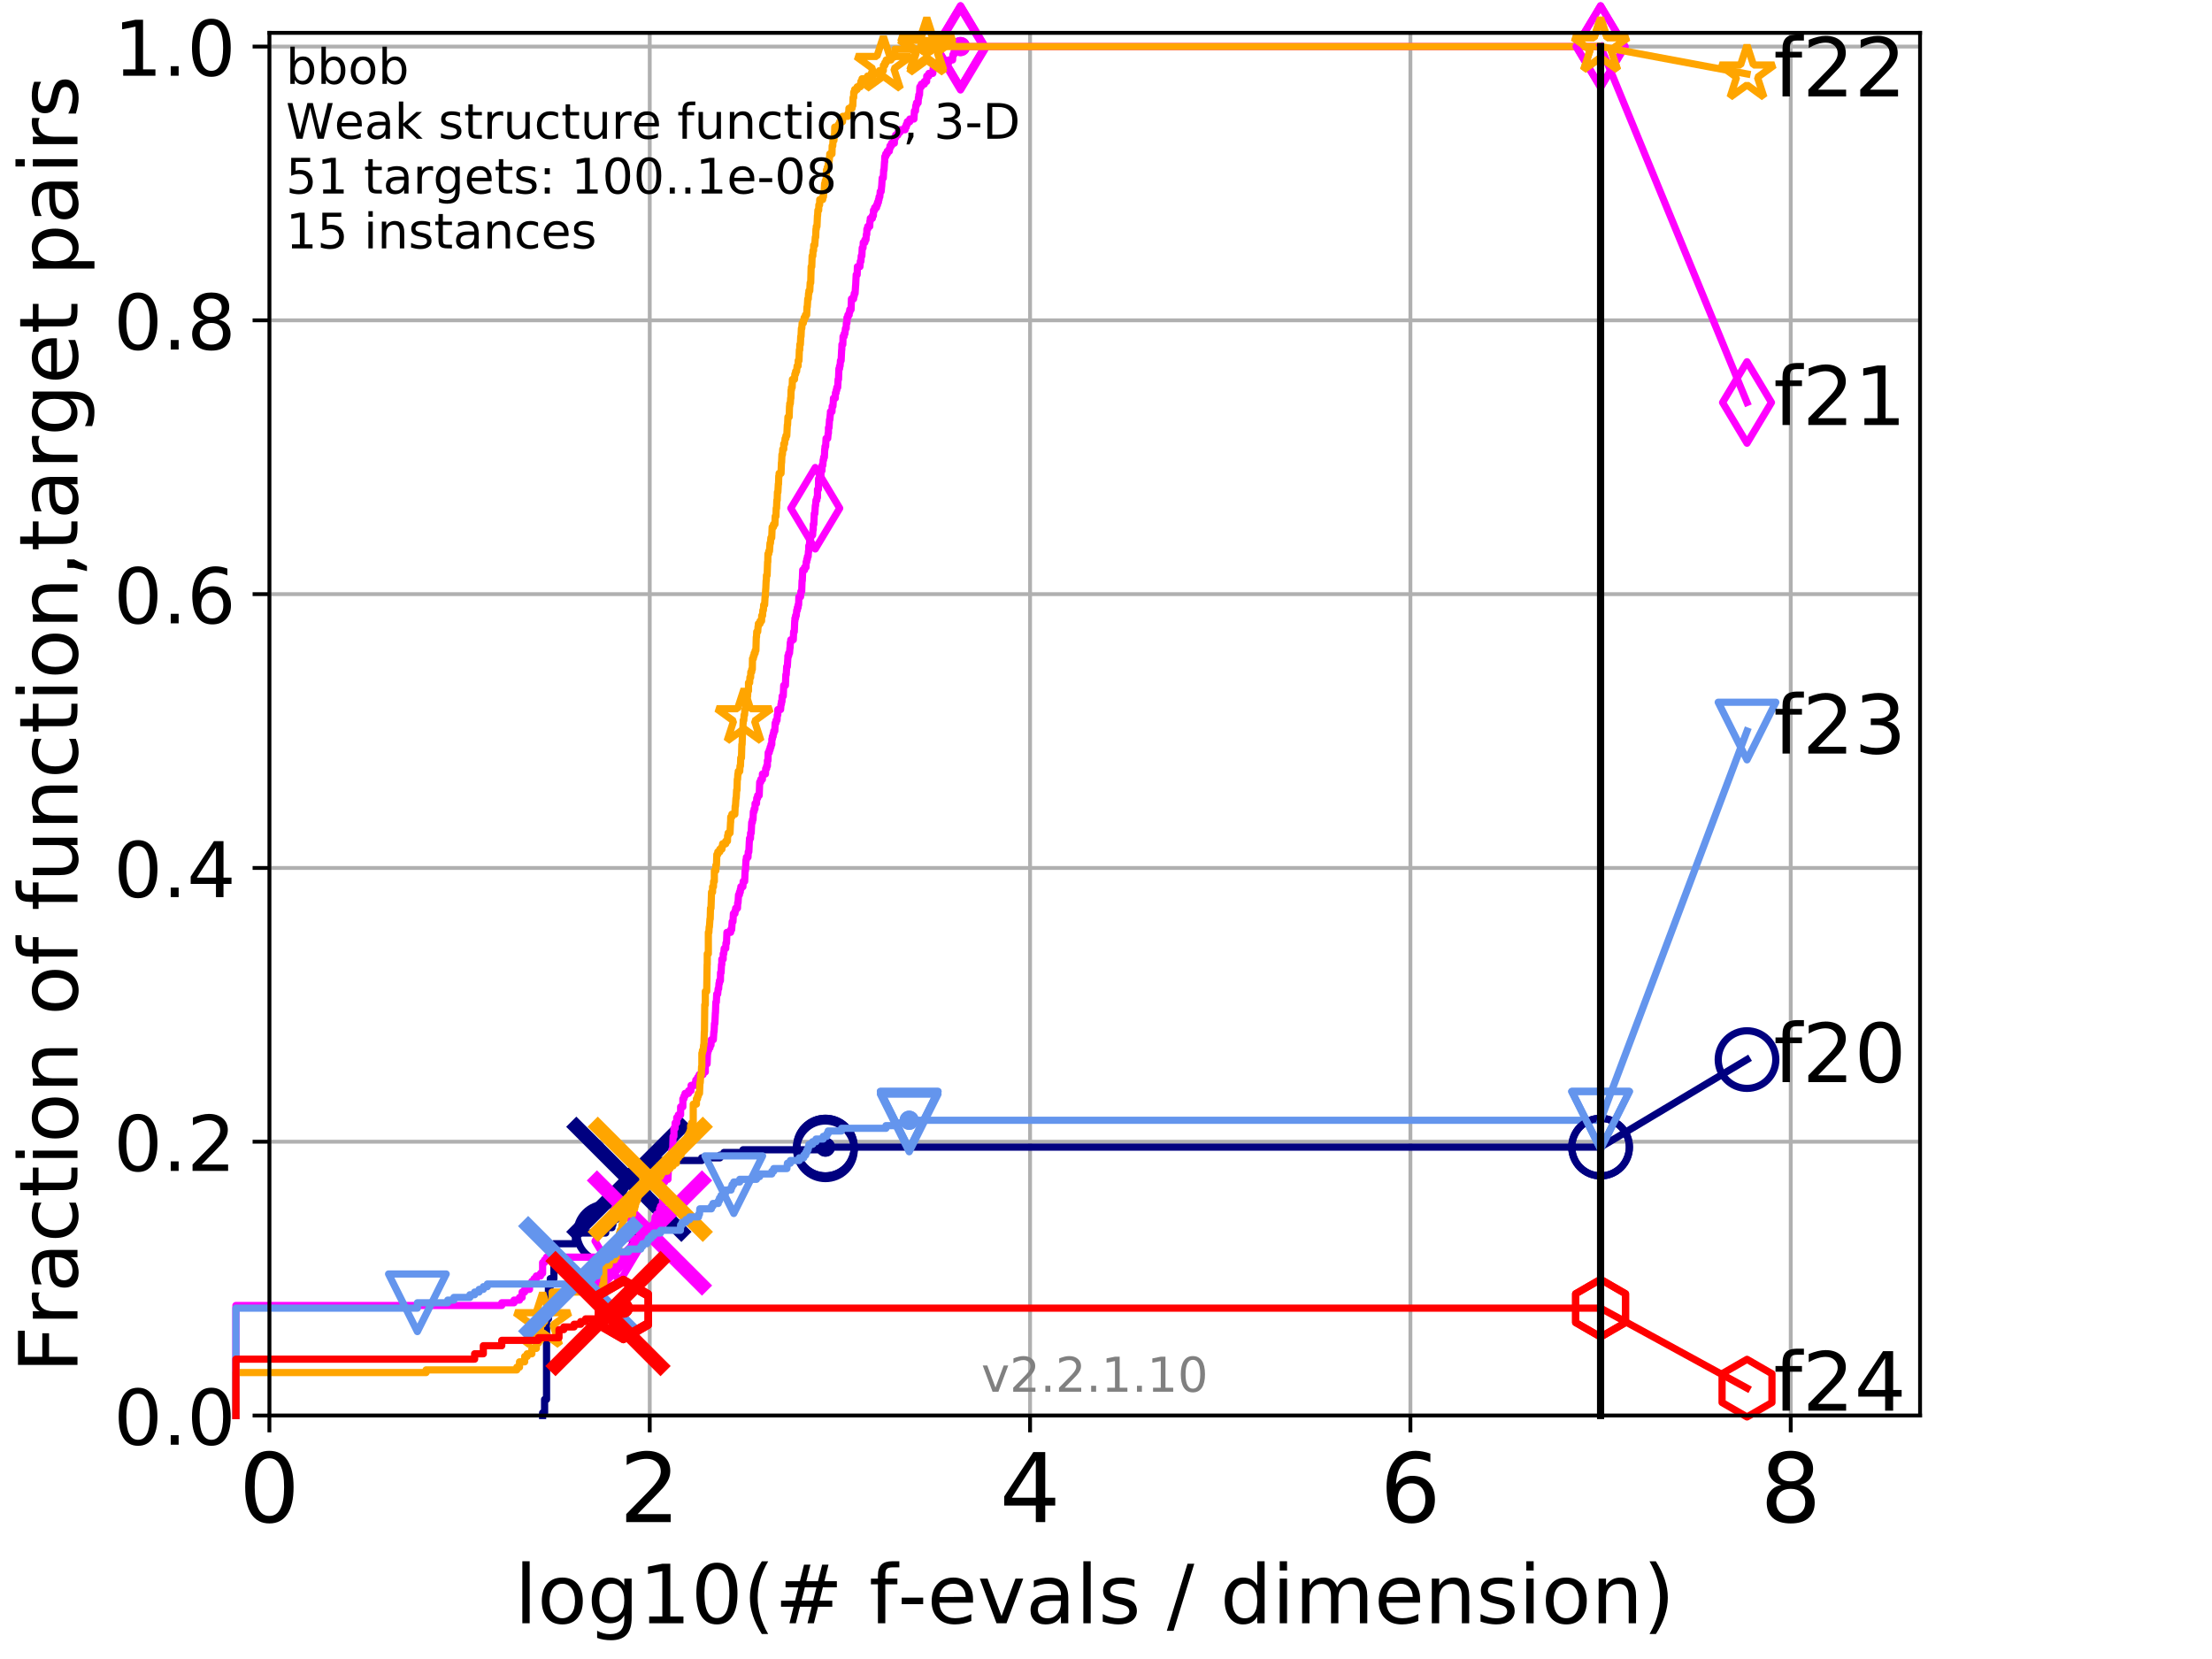 <?xml version="1.0" encoding="utf-8" standalone="no"?>
<!DOCTYPE svg PUBLIC "-//W3C//DTD SVG 1.1//EN"
  "http://www.w3.org/Graphics/SVG/1.1/DTD/svg11.dtd">
<!-- Created with matplotlib (http://matplotlib.org/) -->
<svg height="345.6pt" version="1.1" viewBox="0 0 460.8 345.6" width="460.8pt" xmlns="http://www.w3.org/2000/svg" xmlns:xlink="http://www.w3.org/1999/xlink">
 <defs>
  <style type="text/css">
*{stroke-linecap:butt;stroke-linejoin:round;}
  </style>
 </defs>
 <g id="figure_1">
  <g id="patch_1">
   <path d="M 0 345.6 
L 460.8 345.6 
L 460.8 0 
L 0 0 
z
" style="fill:#ffffff;"/>
  </g>
  <g id="axes_1">
   <g id="patch_2">
    <path d="M 56.12 294.88 
L 399.984 294.88 
L 399.984 6.845 
L 56.12 6.845 
z
" style="fill:#ffffff;"/>
   </g>
   <g id="matplotlib.axis_1">
    <g id="xtick_1">
     <g id="line2d_1">
      <path clip-path="url(#pbbdb81241c)" d="M 56.12 294.88 
L 56.12 6.845 
" style="fill:none;stroke:#b0b0b0;stroke-linecap:square;stroke-width:0.8;"/>
     </g>
     <g id="line2d_2">
      <defs>
       <path d="M 0 0 
L 0 3.5 
" id="m1cb3af5b72" style="stroke:#000000;stroke-width:0.8;"/>
      </defs>
      <g>
       <use style="stroke:#000000;stroke-width:0.8;" x="56.12" xlink:href="#m1cb3af5b72" y="294.88"/>
      </g>
     </g>
     <g id="text_1">
      <!-- 0 -->
      <defs>
       <path d="M 31.781 66.406 
Q 24.172 66.406 20.328 58.906 
Q 16.5 51.422 16.5 36.375 
Q 16.5 21.391 20.328 13.891 
Q 24.172 6.391 31.781 6.391 
Q 39.453 6.391 43.281 13.891 
Q 47.125 21.391 47.125 36.375 
Q 47.125 51.422 43.281 58.906 
Q 39.453 66.406 31.781 66.406 
z
M 31.781 74.219 
Q 44.047 74.219 50.516 64.516 
Q 56.984 54.828 56.984 36.375 
Q 56.984 17.969 50.516 8.266 
Q 44.047 -1.422 31.781 -1.422 
Q 19.531 -1.422 13.062 8.266 
Q 6.594 17.969 6.594 36.375 
Q 6.594 54.828 13.062 64.516 
Q 19.531 74.219 31.781 74.219 
z
" id="DejaVuSans-30"/>
      </defs>
      <g transform="translate(49.758 317.077)scale(0.2 -0.2)">
       <use xlink:href="#DejaVuSans-30"/>
      </g>
     </g>
    </g>
    <g id="xtick_2">
     <g id="line2d_3">
      <path clip-path="url(#pbbdb81241c)" d="M 135.351 294.88 
L 135.351 6.845 
" style="fill:none;stroke:#b0b0b0;stroke-linecap:square;stroke-width:0.8;"/>
     </g>
     <g id="line2d_4">
      <g>
       <use style="stroke:#000000;stroke-width:0.8;" x="135.351" xlink:href="#m1cb3af5b72" y="294.88"/>
      </g>
     </g>
     <g id="text_2">
      <!-- 2 -->
      <defs>
       <path d="M 19.188 8.297 
L 53.609 8.297 
L 53.609 0 
L 7.328 0 
L 7.328 8.297 
Q 12.938 14.109 22.625 23.891 
Q 32.328 33.688 34.812 36.531 
Q 39.547 41.844 41.422 45.531 
Q 43.312 49.219 43.312 52.781 
Q 43.312 58.594 39.234 62.25 
Q 35.156 65.922 28.609 65.922 
Q 23.969 65.922 18.812 64.312 
Q 13.672 62.703 7.812 59.422 
L 7.812 69.391 
Q 13.766 71.781 18.938 73 
Q 24.125 74.219 28.422 74.219 
Q 39.75 74.219 46.484 68.547 
Q 53.219 62.891 53.219 53.422 
Q 53.219 48.922 51.531 44.891 
Q 49.859 40.875 45.406 35.406 
Q 44.188 33.984 37.641 27.219 
Q 31.109 20.453 19.188 8.297 
z
" id="DejaVuSans-32"/>
      </defs>
      <g transform="translate(128.989 317.077)scale(0.2 -0.2)">
       <use xlink:href="#DejaVuSans-32"/>
      </g>
     </g>
    </g>
    <g id="xtick_3">
     <g id="line2d_5">
      <path clip-path="url(#pbbdb81241c)" d="M 214.583 294.88 
L 214.583 6.845 
" style="fill:none;stroke:#b0b0b0;stroke-linecap:square;stroke-width:0.8;"/>
     </g>
     <g id="line2d_6">
      <g>
       <use style="stroke:#000000;stroke-width:0.8;" x="214.583" xlink:href="#m1cb3af5b72" y="294.88"/>
      </g>
     </g>
     <g id="text_3">
      <!-- 4 -->
      <defs>
       <path d="M 37.797 64.312 
L 12.891 25.391 
L 37.797 25.391 
z
M 35.203 72.906 
L 47.609 72.906 
L 47.609 25.391 
L 58.016 25.391 
L 58.016 17.188 
L 47.609 17.188 
L 47.609 0 
L 37.797 0 
L 37.797 17.188 
L 4.891 17.188 
L 4.891 26.703 
z
" id="DejaVuSans-34"/>
      </defs>
      <g transform="translate(208.22 317.077)scale(0.2 -0.2)">
       <use xlink:href="#DejaVuSans-34"/>
      </g>
     </g>
    </g>
    <g id="xtick_4">
     <g id="line2d_7">
      <path clip-path="url(#pbbdb81241c)" d="M 293.814 294.88 
L 293.814 6.845 
" style="fill:none;stroke:#b0b0b0;stroke-linecap:square;stroke-width:0.8;"/>
     </g>
     <g id="line2d_8">
      <g>
       <use style="stroke:#000000;stroke-width:0.8;" x="293.814" xlink:href="#m1cb3af5b72" y="294.88"/>
      </g>
     </g>
     <g id="text_4">
      <!-- 6 -->
      <defs>
       <path d="M 33.016 40.375 
Q 26.375 40.375 22.484 35.828 
Q 18.609 31.297 18.609 23.391 
Q 18.609 15.531 22.484 10.953 
Q 26.375 6.391 33.016 6.391 
Q 39.656 6.391 43.531 10.953 
Q 47.406 15.531 47.406 23.391 
Q 47.406 31.297 43.531 35.828 
Q 39.656 40.375 33.016 40.375 
z
M 52.594 71.297 
L 52.594 62.312 
Q 48.875 64.062 45.094 64.984 
Q 41.312 65.922 37.594 65.922 
Q 27.828 65.922 22.672 59.328 
Q 17.531 52.734 16.797 39.406 
Q 19.672 43.656 24.016 45.922 
Q 28.375 48.188 33.594 48.188 
Q 44.578 48.188 50.953 41.516 
Q 57.328 34.859 57.328 23.391 
Q 57.328 12.156 50.688 5.359 
Q 44.047 -1.422 33.016 -1.422 
Q 20.359 -1.422 13.672 8.266 
Q 6.984 17.969 6.984 36.375 
Q 6.984 53.656 15.188 63.938 
Q 23.391 74.219 37.203 74.219 
Q 40.922 74.219 44.703 73.484 
Q 48.484 72.75 52.594 71.297 
z
" id="DejaVuSans-36"/>
      </defs>
      <g transform="translate(287.452 317.077)scale(0.2 -0.2)">
       <use xlink:href="#DejaVuSans-36"/>
      </g>
     </g>
    </g>
    <g id="xtick_5">
     <g id="line2d_9">
      <path clip-path="url(#pbbdb81241c)" d="M 373.045 294.88 
L 373.045 6.845 
" style="fill:none;stroke:#b0b0b0;stroke-linecap:square;stroke-width:0.8;"/>
     </g>
     <g id="line2d_10">
      <g>
       <use style="stroke:#000000;stroke-width:0.8;" x="373.045" xlink:href="#m1cb3af5b72" y="294.88"/>
      </g>
     </g>
     <g id="text_5">
      <!-- 8 -->
      <defs>
       <path d="M 31.781 34.625 
Q 24.75 34.625 20.719 30.859 
Q 16.703 27.094 16.703 20.516 
Q 16.703 13.922 20.719 10.156 
Q 24.75 6.391 31.781 6.391 
Q 38.812 6.391 42.859 10.172 
Q 46.922 13.969 46.922 20.516 
Q 46.922 27.094 42.891 30.859 
Q 38.875 34.625 31.781 34.625 
z
M 21.922 38.812 
Q 15.578 40.375 12.031 44.719 
Q 8.5 49.078 8.5 55.328 
Q 8.5 64.062 14.719 69.141 
Q 20.953 74.219 31.781 74.219 
Q 42.672 74.219 48.875 69.141 
Q 55.078 64.062 55.078 55.328 
Q 55.078 49.078 51.531 44.719 
Q 48 40.375 41.703 38.812 
Q 48.828 37.156 52.797 32.312 
Q 56.781 27.484 56.781 20.516 
Q 56.781 9.906 50.312 4.234 
Q 43.844 -1.422 31.781 -1.422 
Q 19.734 -1.422 13.25 4.234 
Q 6.781 9.906 6.781 20.516 
Q 6.781 27.484 10.781 32.312 
Q 14.797 37.156 21.922 38.812 
z
M 18.312 54.391 
Q 18.312 48.734 21.844 45.562 
Q 25.391 42.391 31.781 42.391 
Q 38.141 42.391 41.719 45.562 
Q 45.312 48.734 45.312 54.391 
Q 45.312 60.062 41.719 63.234 
Q 38.141 66.406 31.781 66.406 
Q 25.391 66.406 21.844 63.234 
Q 18.312 60.062 18.312 54.391 
z
" id="DejaVuSans-38"/>
      </defs>
      <g transform="translate(366.683 317.077)scale(0.2 -0.2)">
       <use xlink:href="#DejaVuSans-38"/>
      </g>
     </g>
    </g>
    <g id="text_6">
     <!-- log10(# f-evals / dimension) -->
     <defs>
      <path d="M 9.422 75.984 
L 18.406 75.984 
L 18.406 0 
L 9.422 0 
z
" id="DejaVuSans-6c"/>
      <path d="M 30.609 48.391 
Q 23.391 48.391 19.188 42.75 
Q 14.984 37.109 14.984 27.297 
Q 14.984 17.484 19.156 11.844 
Q 23.344 6.203 30.609 6.203 
Q 37.797 6.203 41.984 11.859 
Q 46.188 17.531 46.188 27.297 
Q 46.188 37.016 41.984 42.703 
Q 37.797 48.391 30.609 48.391 
z
M 30.609 56 
Q 42.328 56 49.016 48.375 
Q 55.719 40.766 55.719 27.297 
Q 55.719 13.875 49.016 6.219 
Q 42.328 -1.422 30.609 -1.422 
Q 18.844 -1.422 12.172 6.219 
Q 5.516 13.875 5.516 27.297 
Q 5.516 40.766 12.172 48.375 
Q 18.844 56 30.609 56 
z
" id="DejaVuSans-6f"/>
      <path d="M 45.406 27.984 
Q 45.406 37.75 41.375 43.109 
Q 37.359 48.484 30.078 48.484 
Q 22.859 48.484 18.828 43.109 
Q 14.797 37.75 14.797 27.984 
Q 14.797 18.266 18.828 12.891 
Q 22.859 7.516 30.078 7.516 
Q 37.359 7.516 41.375 12.891 
Q 45.406 18.266 45.406 27.984 
z
M 54.391 6.781 
Q 54.391 -7.172 48.188 -13.984 
Q 42 -20.797 29.203 -20.797 
Q 24.469 -20.797 20.266 -20.094 
Q 16.062 -19.391 12.109 -17.922 
L 12.109 -9.188 
Q 16.062 -11.328 19.922 -12.344 
Q 23.781 -13.375 27.781 -13.375 
Q 36.625 -13.375 41.016 -8.766 
Q 45.406 -4.156 45.406 5.172 
L 45.406 9.625 
Q 42.625 4.781 38.281 2.391 
Q 33.938 0 27.875 0 
Q 17.828 0 11.672 7.656 
Q 5.516 15.328 5.516 27.984 
Q 5.516 40.672 11.672 48.328 
Q 17.828 56 27.875 56 
Q 33.938 56 38.281 53.609 
Q 42.625 51.219 45.406 46.391 
L 45.406 54.688 
L 54.391 54.688 
z
" id="DejaVuSans-67"/>
      <path d="M 12.406 8.297 
L 28.516 8.297 
L 28.516 63.922 
L 10.984 60.406 
L 10.984 69.391 
L 28.422 72.906 
L 38.281 72.906 
L 38.281 8.297 
L 54.391 8.297 
L 54.391 0 
L 12.406 0 
z
" id="DejaVuSans-31"/>
      <path d="M 31 75.875 
Q 24.469 64.656 21.281 53.656 
Q 18.109 42.672 18.109 31.391 
Q 18.109 20.125 21.312 9.062 
Q 24.516 -2 31 -13.188 
L 23.188 -13.188 
Q 15.875 -1.703 12.234 9.375 
Q 8.594 20.453 8.594 31.391 
Q 8.594 42.281 12.203 53.312 
Q 15.828 64.359 23.188 75.875 
z
" id="DejaVuSans-28"/>
      <path d="M 51.125 44 
L 36.922 44 
L 32.812 27.688 
L 47.125 27.688 
z
M 43.797 71.781 
L 38.719 51.516 
L 52.984 51.516 
L 58.109 71.781 
L 65.922 71.781 
L 60.891 51.516 
L 76.125 51.516 
L 76.125 44 
L 58.984 44 
L 54.984 27.688 
L 70.516 27.688 
L 70.516 20.219 
L 53.078 20.219 
L 48 0 
L 40.188 0 
L 45.219 20.219 
L 30.906 20.219 
L 25.875 0 
L 18.016 0 
L 23.094 20.219 
L 7.719 20.219 
L 7.719 27.688 
L 24.906 27.688 
L 29 44 
L 13.281 44 
L 13.281 51.516 
L 30.906 51.516 
L 35.891 71.781 
z
" id="DejaVuSans-23"/>
      <path id="DejaVuSans-20"/>
      <path d="M 37.109 75.984 
L 37.109 68.5 
L 28.516 68.5 
Q 23.688 68.5 21.797 66.547 
Q 19.922 64.594 19.922 59.516 
L 19.922 54.688 
L 34.719 54.688 
L 34.719 47.703 
L 19.922 47.703 
L 19.922 0 
L 10.891 0 
L 10.891 47.703 
L 2.297 47.703 
L 2.297 54.688 
L 10.891 54.688 
L 10.891 58.5 
Q 10.891 67.625 15.141 71.797 
Q 19.391 75.984 28.609 75.984 
z
" id="DejaVuSans-66"/>
      <path d="M 4.891 31.391 
L 31.203 31.391 
L 31.203 23.391 
L 4.891 23.391 
z
" id="DejaVuSans-2d"/>
      <path d="M 56.203 29.594 
L 56.203 25.203 
L 14.891 25.203 
Q 15.484 15.922 20.484 11.062 
Q 25.484 6.203 34.422 6.203 
Q 39.594 6.203 44.453 7.469 
Q 49.312 8.734 54.109 11.281 
L 54.109 2.781 
Q 49.266 0.734 44.188 -0.344 
Q 39.109 -1.422 33.891 -1.422 
Q 20.797 -1.422 13.156 6.188 
Q 5.516 13.812 5.516 26.812 
Q 5.516 40.234 12.766 48.109 
Q 20.016 56 32.328 56 
Q 43.359 56 49.781 48.891 
Q 56.203 41.797 56.203 29.594 
z
M 47.219 32.234 
Q 47.125 39.594 43.094 43.984 
Q 39.062 48.391 32.422 48.391 
Q 24.906 48.391 20.391 44.141 
Q 15.875 39.891 15.188 32.172 
z
" id="DejaVuSans-65"/>
      <path d="M 2.984 54.688 
L 12.5 54.688 
L 29.594 8.797 
L 46.688 54.688 
L 56.203 54.688 
L 35.688 0 
L 23.484 0 
z
" id="DejaVuSans-76"/>
      <path d="M 34.281 27.484 
Q 23.391 27.484 19.188 25 
Q 14.984 22.516 14.984 16.5 
Q 14.984 11.719 18.141 8.906 
Q 21.297 6.109 26.703 6.109 
Q 34.188 6.109 38.703 11.406 
Q 43.219 16.703 43.219 25.484 
L 43.219 27.484 
z
M 52.203 31.203 
L 52.203 0 
L 43.219 0 
L 43.219 8.297 
Q 40.141 3.328 35.547 0.953 
Q 30.953 -1.422 24.312 -1.422 
Q 15.922 -1.422 10.953 3.297 
Q 6 8.016 6 15.922 
Q 6 25.141 12.172 29.828 
Q 18.359 34.516 30.609 34.516 
L 43.219 34.516 
L 43.219 35.406 
Q 43.219 41.609 39.141 45 
Q 35.062 48.391 27.688 48.391 
Q 23 48.391 18.547 47.266 
Q 14.109 46.141 10.016 43.891 
L 10.016 52.203 
Q 14.938 54.109 19.578 55.047 
Q 24.219 56 28.609 56 
Q 40.484 56 46.344 49.844 
Q 52.203 43.703 52.203 31.203 
z
" id="DejaVuSans-61"/>
      <path d="M 44.281 53.078 
L 44.281 44.578 
Q 40.484 46.531 36.375 47.5 
Q 32.281 48.484 27.875 48.484 
Q 21.188 48.484 17.844 46.438 
Q 14.5 44.391 14.5 40.281 
Q 14.5 37.156 16.891 35.375 
Q 19.281 33.594 26.516 31.984 
L 29.594 31.297 
Q 39.156 29.25 43.188 25.516 
Q 47.219 21.781 47.219 15.094 
Q 47.219 7.469 41.188 3.016 
Q 35.156 -1.422 24.609 -1.422 
Q 20.219 -1.422 15.453 -0.562 
Q 10.688 0.297 5.422 2 
L 5.422 11.281 
Q 10.406 8.688 15.234 7.391 
Q 20.062 6.109 24.812 6.109 
Q 31.156 6.109 34.562 8.281 
Q 37.984 10.453 37.984 14.406 
Q 37.984 18.062 35.516 20.016 
Q 33.062 21.969 24.703 23.781 
L 21.578 24.516 
Q 13.234 26.266 9.516 29.906 
Q 5.812 33.547 5.812 39.891 
Q 5.812 47.609 11.281 51.797 
Q 16.75 56 26.812 56 
Q 31.781 56 36.172 55.266 
Q 40.578 54.547 44.281 53.078 
z
" id="DejaVuSans-73"/>
      <path d="M 25.391 72.906 
L 33.688 72.906 
L 8.297 -9.281 
L 0 -9.281 
z
" id="DejaVuSans-2f"/>
      <path d="M 45.406 46.391 
L 45.406 75.984 
L 54.391 75.984 
L 54.391 0 
L 45.406 0 
L 45.406 8.203 
Q 42.578 3.328 38.25 0.953 
Q 33.938 -1.422 27.875 -1.422 
Q 17.969 -1.422 11.734 6.484 
Q 5.516 14.406 5.516 27.297 
Q 5.516 40.188 11.734 48.094 
Q 17.969 56 27.875 56 
Q 33.938 56 38.25 53.625 
Q 42.578 51.266 45.406 46.391 
z
M 14.797 27.297 
Q 14.797 17.391 18.875 11.75 
Q 22.953 6.109 30.078 6.109 
Q 37.203 6.109 41.297 11.75 
Q 45.406 17.391 45.406 27.297 
Q 45.406 37.203 41.297 42.844 
Q 37.203 48.484 30.078 48.484 
Q 22.953 48.484 18.875 42.844 
Q 14.797 37.203 14.797 27.297 
z
" id="DejaVuSans-64"/>
      <path d="M 9.422 54.688 
L 18.406 54.688 
L 18.406 0 
L 9.422 0 
z
M 9.422 75.984 
L 18.406 75.984 
L 18.406 64.594 
L 9.422 64.594 
z
" id="DejaVuSans-69"/>
      <path d="M 52 44.188 
Q 55.375 50.25 60.062 53.125 
Q 64.75 56 71.094 56 
Q 79.641 56 84.281 50.016 
Q 88.922 44.047 88.922 33.016 
L 88.922 0 
L 79.891 0 
L 79.891 32.719 
Q 79.891 40.578 77.094 44.375 
Q 74.312 48.188 68.609 48.188 
Q 61.625 48.188 57.562 43.547 
Q 53.516 38.922 53.516 30.906 
L 53.516 0 
L 44.484 0 
L 44.484 32.719 
Q 44.484 40.625 41.703 44.406 
Q 38.922 48.188 33.109 48.188 
Q 26.219 48.188 22.156 43.531 
Q 18.109 38.875 18.109 30.906 
L 18.109 0 
L 9.078 0 
L 9.078 54.688 
L 18.109 54.688 
L 18.109 46.188 
Q 21.188 51.219 25.484 53.609 
Q 29.781 56 35.688 56 
Q 41.656 56 45.828 52.969 
Q 50 49.953 52 44.188 
z
" id="DejaVuSans-6d"/>
      <path d="M 54.891 33.016 
L 54.891 0 
L 45.906 0 
L 45.906 32.719 
Q 45.906 40.484 42.875 44.328 
Q 39.844 48.188 33.797 48.188 
Q 26.516 48.188 22.312 43.547 
Q 18.109 38.922 18.109 30.906 
L 18.109 0 
L 9.078 0 
L 9.078 54.688 
L 18.109 54.688 
L 18.109 46.188 
Q 21.344 51.125 25.703 53.562 
Q 30.078 56 35.797 56 
Q 45.219 56 50.047 50.172 
Q 54.891 44.344 54.891 33.016 
z
" id="DejaVuSans-6e"/>
      <path d="M 8.016 75.875 
L 15.828 75.875 
Q 23.141 64.359 26.781 53.312 
Q 30.422 42.281 30.422 31.391 
Q 30.422 20.453 26.781 9.375 
Q 23.141 -1.703 15.828 -13.188 
L 8.016 -13.188 
Q 14.5 -2 17.703 9.062 
Q 20.906 20.125 20.906 31.391 
Q 20.906 42.672 17.703 53.656 
Q 14.5 64.656 8.016 75.875 
z
" id="DejaVuSans-29"/>
     </defs>
     <g transform="translate(107.211 338.154)scale(0.17 -0.17)">
      <use xlink:href="#DejaVuSans-6c"/>
      <use x="27.783" xlink:href="#DejaVuSans-6f"/>
      <use x="88.965" xlink:href="#DejaVuSans-67"/>
      <use x="152.441" xlink:href="#DejaVuSans-31"/>
      <use x="216.064" xlink:href="#DejaVuSans-30"/>
      <use x="279.688" xlink:href="#DejaVuSans-28"/>
      <use x="318.701" xlink:href="#DejaVuSans-23"/>
      <use x="402.49" xlink:href="#DejaVuSans-20"/>
      <use x="434.277" xlink:href="#DejaVuSans-66"/>
      <use x="469.404" xlink:href="#DejaVuSans-2d"/>
      <use x="505.488" xlink:href="#DejaVuSans-65"/>
      <use x="567.012" xlink:href="#DejaVuSans-76"/>
      <use x="626.191" xlink:href="#DejaVuSans-61"/>
      <use x="687.471" xlink:href="#DejaVuSans-6c"/>
      <use x="715.254" xlink:href="#DejaVuSans-73"/>
      <use x="767.354" xlink:href="#DejaVuSans-20"/>
      <use x="799.141" xlink:href="#DejaVuSans-2f"/>
      <use x="832.832" xlink:href="#DejaVuSans-20"/>
      <use x="864.619" xlink:href="#DejaVuSans-64"/>
      <use x="928.096" xlink:href="#DejaVuSans-69"/>
      <use x="955.879" xlink:href="#DejaVuSans-6d"/>
      <use x="1053.291" xlink:href="#DejaVuSans-65"/>
      <use x="1114.814" xlink:href="#DejaVuSans-6e"/>
      <use x="1178.193" xlink:href="#DejaVuSans-73"/>
      <use x="1230.293" xlink:href="#DejaVuSans-69"/>
      <use x="1258.076" xlink:href="#DejaVuSans-6f"/>
      <use x="1319.258" xlink:href="#DejaVuSans-6e"/>
      <use x="1382.637" xlink:href="#DejaVuSans-29"/>
     </g>
    </g>
   </g>
   <g id="matplotlib.axis_2">
    <g id="ytick_1">
     <g id="line2d_11">
      <path clip-path="url(#pbbdb81241c)" d="M 56.12 294.88 
L 399.984 294.88 
" style="fill:none;stroke:#b0b0b0;stroke-linecap:square;stroke-width:0.8;"/>
     </g>
     <g id="line2d_12">
      <defs>
       <path d="M 0 0 
L -3.5 0 
" id="m1f5f75f1c0" style="stroke:#000000;stroke-width:0.8;"/>
      </defs>
      <g>
       <use style="stroke:#000000;stroke-width:0.8;" x="56.12" xlink:href="#m1f5f75f1c0" y="294.88"/>
      </g>
     </g>
     <g id="text_7">
      <!-- 0.0 -->
      <defs>
       <path d="M 10.688 12.406 
L 21 12.406 
L 21 0 
L 10.688 0 
z
" id="DejaVuSans-2e"/>
      </defs>
      <g transform="translate(23.675 300.959)scale(0.16 -0.16)">
       <use xlink:href="#DejaVuSans-30"/>
       <use x="63.623" xlink:href="#DejaVuSans-2e"/>
       <use x="95.41" xlink:href="#DejaVuSans-30"/>
      </g>
     </g>
    </g>
    <g id="ytick_2">
     <g id="line2d_13">
      <path clip-path="url(#pbbdb81241c)" d="M 56.12 237.843 
L 399.984 237.843 
" style="fill:none;stroke:#b0b0b0;stroke-linecap:square;stroke-width:0.8;"/>
     </g>
     <g id="line2d_14">
      <g>
       <use style="stroke:#000000;stroke-width:0.8;" x="56.12" xlink:href="#m1f5f75f1c0" y="237.843"/>
      </g>
     </g>
     <g id="text_8">
      <!-- 0.2 -->
      <g transform="translate(23.675 243.922)scale(0.16 -0.16)">
       <use xlink:href="#DejaVuSans-30"/>
       <use x="63.623" xlink:href="#DejaVuSans-2e"/>
       <use x="95.41" xlink:href="#DejaVuSans-32"/>
      </g>
     </g>
    </g>
    <g id="ytick_3">
     <g id="line2d_15">
      <path clip-path="url(#pbbdb81241c)" d="M 56.12 180.807 
L 399.984 180.807 
" style="fill:none;stroke:#b0b0b0;stroke-linecap:square;stroke-width:0.8;"/>
     </g>
     <g id="line2d_16">
      <g>
       <use style="stroke:#000000;stroke-width:0.8;" x="56.12" xlink:href="#m1f5f75f1c0" y="180.807"/>
      </g>
     </g>
     <g id="text_9">
      <!-- 0.4 -->
      <g transform="translate(23.675 186.886)scale(0.16 -0.16)">
       <use xlink:href="#DejaVuSans-30"/>
       <use x="63.623" xlink:href="#DejaVuSans-2e"/>
       <use x="95.41" xlink:href="#DejaVuSans-34"/>
      </g>
     </g>
    </g>
    <g id="ytick_4">
     <g id="line2d_17">
      <path clip-path="url(#pbbdb81241c)" d="M 56.12 123.77 
L 399.984 123.77 
" style="fill:none;stroke:#b0b0b0;stroke-linecap:square;stroke-width:0.8;"/>
     </g>
     <g id="line2d_18">
      <g>
       <use style="stroke:#000000;stroke-width:0.8;" x="56.12" xlink:href="#m1f5f75f1c0" y="123.77"/>
      </g>
     </g>
     <g id="text_10">
      <!-- 0.6 -->
      <g transform="translate(23.675 129.849)scale(0.16 -0.16)">
       <use xlink:href="#DejaVuSans-30"/>
       <use x="63.623" xlink:href="#DejaVuSans-2e"/>
       <use x="95.41" xlink:href="#DejaVuSans-36"/>
      </g>
     </g>
    </g>
    <g id="ytick_5">
     <g id="line2d_19">
      <path clip-path="url(#pbbdb81241c)" d="M 56.12 66.734 
L 399.984 66.734 
" style="fill:none;stroke:#b0b0b0;stroke-linecap:square;stroke-width:0.8;"/>
     </g>
     <g id="line2d_20">
      <g>
       <use style="stroke:#000000;stroke-width:0.8;" x="56.12" xlink:href="#m1f5f75f1c0" y="66.734"/>
      </g>
     </g>
     <g id="text_11">
      <!-- 0.8 -->
      <g transform="translate(23.675 72.812)scale(0.16 -0.16)">
       <use xlink:href="#DejaVuSans-30"/>
       <use x="63.623" xlink:href="#DejaVuSans-2e"/>
       <use x="95.41" xlink:href="#DejaVuSans-38"/>
      </g>
     </g>
    </g>
    <g id="ytick_6">
     <g id="line2d_21">
      <path clip-path="url(#pbbdb81241c)" d="M 56.12 9.697 
L 399.984 9.697 
" style="fill:none;stroke:#b0b0b0;stroke-linecap:square;stroke-width:0.8;"/>
     </g>
     <g id="line2d_22">
      <g>
       <use style="stroke:#000000;stroke-width:0.8;" x="56.12" xlink:href="#m1f5f75f1c0" y="9.697"/>
      </g>
     </g>
     <g id="text_12">
      <!-- 1.0 -->
      <g transform="translate(23.675 15.776)scale(0.16 -0.16)">
       <use xlink:href="#DejaVuSans-31"/>
       <use x="63.623" xlink:href="#DejaVuSans-2e"/>
       <use x="95.41" xlink:href="#DejaVuSans-30"/>
      </g>
     </g>
    </g>
    <g id="text_13">
     <!-- Fraction of function,target pairs -->
     <defs>
      <path d="M 9.812 72.906 
L 51.703 72.906 
L 51.703 64.594 
L 19.672 64.594 
L 19.672 43.109 
L 48.578 43.109 
L 48.578 34.812 
L 19.672 34.812 
L 19.672 0 
L 9.812 0 
z
" id="DejaVuSans-46"/>
      <path d="M 41.109 46.297 
Q 39.594 47.172 37.812 47.578 
Q 36.031 48 33.891 48 
Q 26.266 48 22.188 43.047 
Q 18.109 38.094 18.109 28.812 
L 18.109 0 
L 9.078 0 
L 9.078 54.688 
L 18.109 54.688 
L 18.109 46.188 
Q 20.953 51.172 25.484 53.578 
Q 30.031 56 36.531 56 
Q 37.453 56 38.578 55.875 
Q 39.703 55.766 41.062 55.516 
z
" id="DejaVuSans-72"/>
      <path d="M 48.781 52.594 
L 48.781 44.188 
Q 44.969 46.297 41.141 47.344 
Q 37.312 48.391 33.406 48.391 
Q 24.656 48.391 19.812 42.844 
Q 14.984 37.312 14.984 27.297 
Q 14.984 17.281 19.812 11.734 
Q 24.656 6.203 33.406 6.203 
Q 37.312 6.203 41.141 7.25 
Q 44.969 8.297 48.781 10.406 
L 48.781 2.094 
Q 45.016 0.344 40.984 -0.531 
Q 36.969 -1.422 32.422 -1.422 
Q 20.062 -1.422 12.781 6.344 
Q 5.516 14.109 5.516 27.297 
Q 5.516 40.672 12.859 48.328 
Q 20.219 56 33.016 56 
Q 37.156 56 41.109 55.141 
Q 45.062 54.297 48.781 52.594 
z
" id="DejaVuSans-63"/>
      <path d="M 18.312 70.219 
L 18.312 54.688 
L 36.812 54.688 
L 36.812 47.703 
L 18.312 47.703 
L 18.312 18.016 
Q 18.312 11.328 20.141 9.422 
Q 21.969 7.516 27.594 7.516 
L 36.812 7.516 
L 36.812 0 
L 27.594 0 
Q 17.188 0 13.234 3.875 
Q 9.281 7.766 9.281 18.016 
L 9.281 47.703 
L 2.688 47.703 
L 2.688 54.688 
L 9.281 54.688 
L 9.281 70.219 
z
" id="DejaVuSans-74"/>
      <path d="M 8.5 21.578 
L 8.5 54.688 
L 17.484 54.688 
L 17.484 21.922 
Q 17.484 14.156 20.5 10.266 
Q 23.531 6.391 29.594 6.391 
Q 36.859 6.391 41.078 11.031 
Q 45.312 15.672 45.312 23.688 
L 45.312 54.688 
L 54.297 54.688 
L 54.297 0 
L 45.312 0 
L 45.312 8.406 
Q 42.047 3.422 37.719 1 
Q 33.406 -1.422 27.688 -1.422 
Q 18.266 -1.422 13.375 4.438 
Q 8.5 10.297 8.5 21.578 
z
M 31.109 56 
z
" id="DejaVuSans-75"/>
      <path d="M 11.719 12.406 
L 22.016 12.406 
L 22.016 4 
L 14.016 -11.625 
L 7.719 -11.625 
L 11.719 4 
z
" id="DejaVuSans-2c"/>
      <path d="M 18.109 8.203 
L 18.109 -20.797 
L 9.078 -20.797 
L 9.078 54.688 
L 18.109 54.688 
L 18.109 46.391 
Q 20.953 51.266 25.266 53.625 
Q 29.594 56 35.594 56 
Q 45.562 56 51.781 48.094 
Q 58.016 40.188 58.016 27.297 
Q 58.016 14.406 51.781 6.484 
Q 45.562 -1.422 35.594 -1.422 
Q 29.594 -1.422 25.266 0.953 
Q 20.953 3.328 18.109 8.203 
z
M 48.688 27.297 
Q 48.688 37.203 44.609 42.844 
Q 40.531 48.484 33.406 48.484 
Q 26.266 48.484 22.188 42.844 
Q 18.109 37.203 18.109 27.297 
Q 18.109 17.391 22.188 11.75 
Q 26.266 6.109 33.406 6.109 
Q 40.531 6.109 44.609 11.75 
Q 48.688 17.391 48.688 27.297 
z
" id="DejaVuSans-70"/>
     </defs>
     <g transform="translate(16.14 286.002)rotate(-90)scale(0.17 -0.17)">
      <use xlink:href="#DejaVuSans-46"/>
      <use x="57.41" xlink:href="#DejaVuSans-72"/>
      <use x="98.523" xlink:href="#DejaVuSans-61"/>
      <use x="159.803" xlink:href="#DejaVuSans-63"/>
      <use x="214.783" xlink:href="#DejaVuSans-74"/>
      <use x="253.992" xlink:href="#DejaVuSans-69"/>
      <use x="281.775" xlink:href="#DejaVuSans-6f"/>
      <use x="342.957" xlink:href="#DejaVuSans-6e"/>
      <use x="406.336" xlink:href="#DejaVuSans-20"/>
      <use x="438.123" xlink:href="#DejaVuSans-6f"/>
      <use x="499.305" xlink:href="#DejaVuSans-66"/>
      <use x="534.51" xlink:href="#DejaVuSans-20"/>
      <use x="566.297" xlink:href="#DejaVuSans-66"/>
      <use x="601.502" xlink:href="#DejaVuSans-75"/>
      <use x="664.881" xlink:href="#DejaVuSans-6e"/>
      <use x="728.26" xlink:href="#DejaVuSans-63"/>
      <use x="783.24" xlink:href="#DejaVuSans-74"/>
      <use x="822.449" xlink:href="#DejaVuSans-69"/>
      <use x="850.232" xlink:href="#DejaVuSans-6f"/>
      <use x="911.414" xlink:href="#DejaVuSans-6e"/>
      <use x="974.793" xlink:href="#DejaVuSans-2c"/>
      <use x="1006.58" xlink:href="#DejaVuSans-74"/>
      <use x="1045.789" xlink:href="#DejaVuSans-61"/>
      <use x="1107.068" xlink:href="#DejaVuSans-72"/>
      <use x="1148.166" xlink:href="#DejaVuSans-67"/>
      <use x="1211.643" xlink:href="#DejaVuSans-65"/>
      <use x="1273.166" xlink:href="#DejaVuSans-74"/>
      <use x="1312.375" xlink:href="#DejaVuSans-20"/>
      <use x="1344.162" xlink:href="#DejaVuSans-70"/>
      <use x="1407.639" xlink:href="#DejaVuSans-61"/>
      <use x="1468.918" xlink:href="#DejaVuSans-69"/>
      <use x="1496.701" xlink:href="#DejaVuSans-72"/>
      <use x="1537.814" xlink:href="#DejaVuSans-73"/>
     </g>
    </g>
   </g>
   <g id="line2d_23">
    <defs>
     <path d="M 0 1.5 
C 0.398 1.5 0.779 1.342 1.061 1.061 
C 1.342 0.779 1.5 0.398 1.5 0 
C 1.5 -0.398 1.342 -0.779 1.061 -1.061 
C 0.779 -1.342 0.398 -1.5 0 -1.5 
C -0.398 -1.5 -0.779 -1.342 -1.061 -1.061 
C -1.342 -0.779 -1.5 -0.398 -1.5 0 
C -1.5 0.398 -1.342 0.779 -1.061 1.061 
C -0.779 1.342 -0.398 1.5 0 1.5 
z
" id="mf5de549572" style="stroke:#000080;"/>
    </defs>
    <g>
     <use style="fill:#000080;stroke:#000080;" x="171.954" xlink:href="#mf5de549572" y="238.962"/>
     <use style="fill:#000080;stroke:#000080;" x="171.954" xlink:href="#mf5de549572" y="238.962"/>
    </g>
   </g>
   <g id="line2d_24">
    <path d="M 113.036 294.88 
L 113.036 294.321 
L 113.45 294.321 
L 113.45 291.525 
L 113.855 291.525 
L 113.855 274.749 
L 114.251 274.749 
L 114.251 268.039 
L 114.637 268.039 
L 114.637 266.362 
L 115.385 266.362 
L 115.385 259.092 
L 119.871 259.092 
L 119.871 256.856 
L 126.176 256.856 
L 126.176 255.737 
L 127.493 255.737 
L 127.493 255.178 
L 127.673 255.178 
L 127.673 254.06 
L 128.375 254.06 
L 128.375 253.501 
L 129.05 253.501 
L 129.05 252.941 
L 129.215 252.941 
L 129.215 251.823 
L 129.378 251.823 
L 129.378 249.586 
L 129.699 249.586 
L 129.699 248.468 
L 129.858 248.468 
L 129.858 247.909 
L 130.015 247.909 
L 130.015 246.79 
L 130.171 246.79 
L 130.171 245.672 
L 131.077 245.672 
L 131.077 243.994 
L 133.854 243.994 
L 133.854 243.435 
L 133.979 243.435 
L 133.979 242.876 
L 137.403 242.876 
L 137.403 241.758 
L 146.182 241.758 
L 146.182 241.199 
L 149.978 241.199 
L 149.978 240.639 
L 150.815 240.639 
L 150.815 240.08 
L 154.78 240.08 
L 154.78 239.521 
L 171.954 239.521 
L 171.954 238.962 
L 333.43 238.962 
" style="fill:none;stroke:#000080;stroke-linecap:square;stroke-width:1.5;"/>
   </g>
   <g id="line2d_25">
    <defs>
     <path d="M 0 6 
C 1.591 6 3.117 5.368 4.243 4.243 
C 5.368 3.117 6 1.591 6 0 
C 6 -1.591 5.368 -3.117 4.243 -4.243 
C 3.117 -5.368 1.591 -6 0 -6 
C -1.591 -6 -3.117 -5.368 -4.243 -4.243 
C -5.368 -3.117 -6 -1.591 -6 0 
C -6 1.591 -5.368 3.117 -4.243 4.243 
C -3.117 5.368 -1.591 6 0 6 
z
" id="m1b68e5f020" style="stroke:#000080;stroke-width:1.5;"/>
    </defs>
    <g>
     <use style="fill-opacity:0;stroke:#000080;stroke-width:1.5;" x="126.176" xlink:href="#m1b68e5f020" y="256.856"/>
     <use style="fill-opacity:0;stroke:#000080;stroke-width:1.5;" x="171.954" xlink:href="#m1b68e5f020" y="239.521"/>
     <use style="fill-opacity:0;stroke:#000080;stroke-width:1.5;" x="171.954" xlink:href="#m1b68e5f020" y="238.962"/>
     <use style="fill-opacity:0;stroke:#000080;stroke-width:1.5;" x="171.954" xlink:href="#m1b68e5f020" y="238.962"/>
     <use style="fill-opacity:0;stroke:#000080;stroke-width:1.5;" x="333.43" xlink:href="#m1b68e5f020" y="238.962"/>
    </g>
   </g>
   <g id="line2d_26">
    <path style="fill:none;stroke:#000080;stroke-linecap:square;stroke-width:1.5;"/>
    <g/>
   </g>
   <g id="line2d_27">
    <path clip-path="url(#pbbdb81241c)" d="M 131.003 245.672 
" style="fill:none;stroke:#000080;stroke-linecap:square;stroke-width:1.5;"/>
    <defs>
     <path d="M -12 12 
L 12 -12 
M -12 -12 
L 12 12 
" id="m1567382060" style="stroke:#000080;stroke-width:3;"/>
    </defs>
    <g clip-path="url(#pbbdb81241c)">
     <use style="fill:#000080;stroke:#000080;stroke-width:3;" x="131.003" xlink:href="#m1567382060" y="245.672"/>
    </g>
   </g>
   <g id="line2d_28">
    <defs>
     <path d="M 0 1.5 
C 0.398 1.5 0.779 1.342 1.061 1.061 
C 1.342 0.779 1.5 0.398 1.5 0 
C 1.5 -0.398 1.342 -0.779 1.061 -1.061 
C 0.779 -1.342 0.398 -1.5 0 -1.5 
C -0.398 -1.5 -0.779 -1.342 -1.061 -1.061 
C -1.342 -0.779 -1.5 -0.398 -1.5 0 
C -1.5 0.398 -1.342 0.779 -1.061 1.061 
C -0.779 1.342 -0.398 1.5 0 1.5 
z
" id="m6933710e3e" style="stroke:#ff00ff;"/>
    </defs>
    <g>
     <use style="fill:#ff00ff;stroke:#ff00ff;" x="200.092" xlink:href="#m6933710e3e" y="9.697"/>
     <use style="fill:#ff00ff;stroke:#ff00ff;" x="200.092" xlink:href="#m6933710e3e" y="9.697"/>
    </g>
   </g>
   <g id="line2d_29">
    <path d="M 49.144 294.88 
L 49.144 271.954 
L 104.524 271.954 
L 104.524 271.394 
L 107.078 271.394 
L 107.078 270.835 
L 108.225 270.835 
L 108.225 270.276 
L 108.772 270.276 
L 108.772 269.158 
L 109.301 269.158 
L 109.301 268.598 
L 110.313 268.598 
L 110.313 267.48 
L 110.798 267.48 
L 110.798 266.921 
L 111.269 266.921 
L 111.269 266.362 
L 111.728 266.362 
L 111.728 265.803 
L 112.611 265.803 
L 112.611 265.243 
L 113.036 265.243 
L 113.036 263.007 
L 113.45 263.007 
L 113.45 262.447 
L 113.855 262.447 
L 113.855 261.888 
L 126.563 261.888 
L 126.563 260.77 
L 127.851 260.77 
L 127.851 260.211 
L 128.028 260.211 
L 128.028 258.533 
L 129.05 258.533 
L 129.05 257.974 
L 133.917 257.974 
L 133.917 257.415 
L 134.408 257.415 
L 134.408 256.856 
L 135.804 256.856 
L 135.804 255.737 
L 136.026 255.737 
L 136.026 255.178 
L 136.354 255.178 
L 136.462 253.501 
L 136.781 253.501 
L 136.781 252.941 
L 137.403 252.941 
L 137.403 251.823 
L 137.606 251.823 
L 137.606 251.264 
L 138.003 251.264 
L 138.102 246.231 
L 138.488 246.231 
L 138.488 245.672 
L 139.145 245.672 
L 139.236 243.435 
L 139.418 243.435 
L 139.509 242.317 
L 139.599 242.317 
L 139.599 241.199 
L 139.953 241.199 
L 139.953 239.521 
L 140.128 239.521 
L 140.215 236.725 
L 140.387 236.725 
L 140.387 235.048 
L 140.642 235.048 
L 140.642 233.929 
L 140.976 233.929 
L 140.976 232.811 
L 141.303 232.811 
L 141.303 232.252 
L 141.784 232.252 
L 141.784 230.574 
L 142.251 230.574 
L 142.251 228.896 
L 142.48 228.896 
L 142.48 228.337 
L 142.705 228.337 
L 142.705 227.778 
L 143.438 227.778 
L 143.438 227.219 
L 143.932 227.219 
L 143.967 226.101 
L 144.815 226.101 
L 144.815 225.541 
L 144.947 225.541 
L 144.947 224.982 
L 145.336 224.982 
L 145.336 224.423 
L 145.654 224.423 
L 145.654 223.864 
L 146.455 223.864 
L 146.455 223.305 
L 146.929 223.305 
L 146.929 221.627 
L 147.305 221.627 
L 147.391 219.39 
L 147.448 219.39 
L 147.448 218.831 
L 147.618 218.831 
L 147.618 218.272 
L 147.896 218.272 
L 147.896 217.713 
L 148.116 217.713 
L 148.171 216.594 
L 148.601 216.594 
L 148.707 214.917 
L 148.76 214.917 
L 148.838 213.239 
L 148.917 213.239 
L 149.021 211.003 
L 149.046 211.003 
L 149.124 208.766 
L 149.227 208.766 
L 149.303 207.088 
L 149.506 207.088 
L 149.606 205.97 
L 149.706 205.97 
L 149.781 204.852 
L 149.88 204.852 
L 149.88 204.292 
L 150.076 204.292 
L 150.1 202.615 
L 150.221 202.615 
L 150.294 200.937 
L 150.366 200.937 
L 150.366 199.819 
L 150.651 199.819 
L 150.651 198.701 
L 150.768 198.701 
L 150.862 197.582 
L 151.185 197.582 
L 151.23 196.464 
L 151.344 196.464 
L 151.434 194.227 
L 152.205 194.227 
L 152.205 193.668 
L 152.419 193.668 
L 152.525 191.99 
L 152.693 191.99 
L 152.777 190.313 
L 153.107 190.313 
L 153.107 189.754 
L 153.249 189.754 
L 153.249 189.195 
L 153.63 189.195 
L 153.67 188.076 
L 153.748 188.076 
L 153.847 186.399 
L 154.041 186.399 
L 154.041 185.839 
L 154.215 185.839 
L 154.215 185.28 
L 154.329 185.28 
L 154.329 184.721 
L 154.761 184.721 
L 154.817 183.603 
L 155.129 183.603 
L 155.219 181.366 
L 155.291 181.366 
L 155.399 179.129 
L 155.488 179.129 
L 155.488 178.57 
L 155.823 178.57 
L 155.875 177.452 
L 155.997 177.452 
L 156.1 175.215 
L 156.134 175.215 
L 156.134 174.656 
L 156.339 174.656 
L 156.356 173.537 
L 156.49 173.537 
L 156.591 171.301 
L 156.74 171.301 
L 156.74 170.742 
L 156.872 170.742 
L 156.938 169.064 
L 157.1 169.064 
L 157.1 168.505 
L 157.278 168.505 
L 157.294 167.386 
L 157.595 167.386 
L 157.643 166.268 
L 157.83 166.268 
L 157.83 165.709 
L 158.153 165.709 
L 158.259 162.913 
L 158.485 162.913 
L 158.485 162.354 
L 158.825 162.354 
L 158.825 161.235 
L 159.459 161.235 
L 159.501 160.117 
L 159.697 160.117 
L 159.697 159.558 
L 159.863 159.558 
L 159.863 158.44 
L 159.987 158.44 
L 160.028 156.762 
L 160.259 156.762 
L 160.259 156.203 
L 160.433 156.203 
L 160.433 155.644 
L 160.606 155.644 
L 160.606 155.084 
L 160.777 155.084 
L 160.79 153.966 
L 160.894 153.966 
L 160.894 153.407 
L 161.062 153.407 
L 161.062 152.848 
L 161.191 152.848 
L 161.191 152.289 
L 161.406 152.289 
L 161.482 150.611 
L 161.657 150.611 
L 161.657 150.052 
L 161.867 150.052 
L 161.928 148.933 
L 162.026 148.933 
L 162.038 147.815 
L 162.612 147.815 
L 162.694 146.697 
L 162.787 146.697 
L 162.787 146.138 
L 162.903 146.138 
L 162.938 145.019 
L 163.167 145.019 
L 163.258 142.782 
L 163.617 142.782 
L 163.705 140.546 
L 163.793 140.546 
L 163.881 138.868 
L 164.012 138.868 
L 164.12 137.191 
L 164.13 137.191 
L 164.13 136.631 
L 164.291 136.631 
L 164.291 136.072 
L 164.471 136.072 
L 164.556 134.954 
L 164.587 134.954 
L 164.629 133.836 
L 164.733 133.836 
L 164.733 133.276 
L 165.256 133.276 
L 165.326 131.599 
L 165.466 131.599 
L 165.555 129.362 
L 165.595 129.362 
L 165.595 128.803 
L 165.733 128.803 
L 165.733 128.244 
L 165.879 128.244 
L 165.967 127.125 
L 166.102 127.125 
L 166.102 126.566 
L 166.255 126.566 
L 166.255 126.007 
L 166.368 126.007 
L 166.416 124.329 
L 166.77 124.329 
L 166.844 123.211 
L 167.009 123.211 
L 167.081 120.974 
L 167.136 120.974 
L 167.217 118.738 
L 167.608 118.738 
L 167.608 118.178 
L 167.913 118.178 
L 167.939 117.06 
L 168.06 117.06 
L 168.06 116.501 
L 168.196 116.501 
L 168.196 115.942 
L 168.349 115.942 
L 168.416 114.823 
L 168.483 114.823 
L 168.483 113.705 
L 168.608 113.705 
L 168.682 112.587 
L 168.765 112.587 
L 168.765 112.027 
L 168.928 112.027 
L 168.928 111.468 
L 169.283 111.468 
L 169.347 110.35 
L 169.41 110.35 
L 169.418 109.231 
L 169.537 109.231 
L 169.623 106.995 
L 169.748 106.995 
L 169.841 105.317 
L 169.902 105.317 
L 169.979 104.199 
L 170.162 104.199 
L 170.162 103.64 
L 170.291 103.64 
L 170.298 101.962 
L 170.493 101.962 
L 170.522 99.725 
L 170.758 99.725 
L 170.758 99.166 
L 170.991 99.166 
L 171.063 98.048 
L 171.235 98.048 
L 171.249 96.929 
L 171.412 96.929 
L 171.476 95.811 
L 171.574 95.811 
L 171.574 95.252 
L 171.734 95.252 
L 171.803 93.574 
L 171.858 93.574 
L 171.858 93.015 
L 171.995 93.015 
L 172.083 91.338 
L 172.425 91.338 
L 172.525 90.219 
L 172.578 90.219 
L 172.584 89.101 
L 172.702 89.101 
L 172.8 87.423 
L 172.878 87.423 
L 172.962 86.305 
L 172.994 86.305 
L 172.994 85.746 
L 173.319 85.746 
L 173.357 84.627 
L 173.52 84.627 
L 173.626 82.95 
L 174.012 82.95 
L 174.036 81.832 
L 174.187 81.832 
L 174.187 81.272 
L 174.318 81.272 
L 174.318 80.713 
L 174.508 80.713 
L 174.59 79.036 
L 174.678 79.036 
L 174.759 76.799 
L 174.892 76.799 
L 174.892 76.24 
L 175.007 76.24 
L 175.081 75.121 
L 175.223 75.121 
L 175.33 72.885 
L 175.358 72.885 
L 175.386 71.766 
L 175.575 71.766 
L 175.62 70.089 
L 175.845 70.089 
L 175.845 69.53 
L 176.013 69.53 
L 176.12 68.411 
L 176.275 68.411 
L 176.307 67.293 
L 176.429 67.293 
L 176.429 66.174 
L 176.628 66.174 
L 176.628 65.615 
L 176.896 65.615 
L 176.896 65.056 
L 177.019 65.056 
L 177.019 64.497 
L 177.292 64.497 
L 177.372 62.26 
L 177.82 62.26 
L 177.82 61.701 
L 177.95 61.701 
L 177.95 61.142 
L 178.128 61.142 
L 178.237 59.464 
L 178.251 59.464 
L 178.36 57.228 
L 178.566 57.228 
L 178.612 55.55 
L 179.142 55.55 
L 179.219 54.432 
L 179.348 54.432 
L 179.406 53.313 
L 179.543 53.313 
L 179.617 51.636 
L 179.787 51.636 
L 179.83 50.517 
L 180.168 50.517 
L 180.168 49.958 
L 180.396 49.958 
L 180.471 48.84 
L 180.558 48.84 
L 180.591 47.721 
L 180.768 47.721 
L 180.768 47.162 
L 181.185 47.162 
L 181.221 46.044 
L 181.296 46.044 
L 181.296 45.485 
L 181.735 45.485 
L 181.735 44.926 
L 181.943 44.926 
L 181.962 43.807 
L 182.209 43.807 
L 182.209 43.248 
L 182.599 43.248 
L 182.599 42.689 
L 182.804 42.689 
L 182.804 42.13 
L 182.996 42.13 
L 182.996 41.57 
L 183.125 41.57 
L 183.125 41.011 
L 183.278 41.011 
L 183.366 39.893 
L 183.562 39.893 
L 183.663 38.775 
L 183.676 38.775 
L 183.776 37.097 
L 184.002 37.097 
L 184.086 35.419 
L 184.157 35.419 
L 184.258 33.742 
L 184.288 33.742 
L 184.314 32.624 
L 184.513 32.624 
L 184.513 32.064 
L 184.826 32.064 
L 184.826 31.505 
L 185.267 31.505 
L 185.267 30.946 
L 185.399 30.946 
L 185.399 30.387 
L 185.712 30.387 
L 185.712 29.828 
L 186.315 29.828 
L 186.33 28.709 
L 186.568 28.709 
L 186.568 28.15 
L 187.035 28.15 
L 187.035 27.591 
L 187.457 27.591 
L 187.457 27.032 
L 188.553 27.032 
L 188.553 26.473 
L 188.794 26.473 
L 188.794 25.913 
L 189.003 25.913 
L 189.003 25.354 
L 189.527 25.354 
L 189.527 24.795 
L 190.393 24.795 
L 190.484 23.117 
L 190.706 23.117 
L 190.773 21.999 
L 190.912 21.999 
L 190.912 21.44 
L 191.256 21.44 
L 191.322 20.322 
L 191.404 20.322 
L 191.404 19.762 
L 191.547 19.762 
L 191.623 18.085 
L 191.932 18.085 
L 191.932 17.526 
L 192.562 17.526 
L 192.562 16.966 
L 193.038 16.966 
L 193.056 15.848 
L 193.496 15.848 
L 193.496 15.289 
L 194.319 15.289 
L 194.403 14.171 
L 194.986 14.171 
L 194.986 13.611 
L 195.249 13.611 
L 195.249 13.052 
L 197.656 13.052 
L 197.656 12.493 
L 198.443 12.493 
L 198.51 11.375 
L 198.73 11.375 
L 198.73 10.815 
L 199.269 10.815 
L 199.269 10.256 
L 200.092 10.256 
L 200.092 9.697 
L 333.43 9.697 
L 333.43 9.697 
" style="fill:none;stroke:#ff00ff;stroke-linecap:square;stroke-width:1.5;"/>
   </g>
   <g id="line2d_30">
    <defs>
     <path d="M -0 8.485 
L 5.091 0 
L 0 -8.485 
L -5.091 -0 
z
" id="md4800303c0" style="stroke:#ff00ff;stroke-linejoin:miter;stroke-width:1.5;"/>
    </defs>
    <g>
     <use style="fill-opacity:0;stroke:#ff00ff;stroke-linejoin:miter;stroke-width:1.5;" x="129.05" xlink:href="#md4800303c0" y="258.533"/>
     <use style="fill-opacity:0;stroke:#ff00ff;stroke-linejoin:miter;stroke-width:1.5;" x="169.833" xlink:href="#md4800303c0" y="105.876"/>
     <use style="fill-opacity:0;stroke:#ff00ff;stroke-linejoin:miter;stroke-width:1.5;" x="200.092" xlink:href="#md4800303c0" y="10.256"/>
     <use style="fill-opacity:0;stroke:#ff00ff;stroke-linejoin:miter;stroke-width:1.5;" x="200.092" xlink:href="#md4800303c0" y="9.697"/>
     <use style="fill-opacity:0;stroke:#ff00ff;stroke-linejoin:miter;stroke-width:1.5;" x="200.092" xlink:href="#md4800303c0" y="9.697"/>
     <use style="fill-opacity:0;stroke:#ff00ff;stroke-linejoin:miter;stroke-width:1.5;" x="333.43" xlink:href="#md4800303c0" y="9.697"/>
    </g>
   </g>
   <g id="line2d_31">
    <path style="fill:none;stroke:#ff00ff;stroke-linecap:square;stroke-width:1.5;"/>
    <g/>
   </g>
   <g id="line2d_32">
    <path clip-path="url(#pbbdb81241c)" d="M 135.294 256.856 
" style="fill:none;stroke:#ff00ff;stroke-linecap:square;stroke-width:1.5;"/>
    <defs>
     <path d="M -12 12 
L 12 -12 
M -12 -12 
L 12 12 
" id="m038fe048a0" style="stroke:#ff00ff;stroke-width:3;"/>
    </defs>
    <g clip-path="url(#pbbdb81241c)">
     <use style="fill:#ff00ff;stroke:#ff00ff;stroke-width:3;" x="135.294" xlink:href="#m038fe048a0" y="256.856"/>
    </g>
   </g>
   <g id="line2d_33">
    <defs>
     <path d="M 0 1.5 
C 0.398 1.5 0.779 1.342 1.061 1.061 
C 1.342 0.779 1.5 0.398 1.5 0 
C 1.5 -0.398 1.342 -0.779 1.061 -1.061 
C 0.779 -1.342 0.398 -1.5 0 -1.5 
C -0.398 -1.5 -0.779 -1.342 -1.061 -1.061 
C -1.342 -0.779 -1.5 -0.398 -1.5 0 
C -1.5 0.398 -1.342 0.779 -1.061 1.061 
C -0.779 1.342 -0.398 1.5 0 1.5 
z
" id="m223edd9182" style="stroke:#ffa500;"/>
    </defs>
    <g>
     <use style="fill:#ffa500;stroke:#ffa500;" x="193.068" xlink:href="#m223edd9182" y="9.697"/>
     <use style="fill:#ffa500;stroke:#ffa500;" x="193.068" xlink:href="#m223edd9182" y="9.697"/>
    </g>
   </g>
   <g id="line2d_34">
    <path d="M 49.144 294.88 
L 49.144 285.933 
L 88.76 285.933 
L 88.76 285.374 
L 107.661 285.374 
L 107.661 284.815 
L 108.225 284.815 
L 108.225 283.696 
L 109.301 283.696 
L 109.301 282.578 
L 109.815 282.578 
L 109.815 282.019 
L 110.798 282.019 
L 110.798 280.9 
L 111.728 280.9 
L 111.728 279.782 
L 112.175 279.782 
L 112.175 279.223 
L 112.611 279.223 
L 112.611 275.868 
L 113.036 275.868 
L 113.036 275.309 
L 113.45 275.309 
L 113.45 273.631 
L 114.251 273.631 
L 114.251 272.513 
L 114.637 272.513 
L 114.637 271.394 
L 115.015 271.394 
L 115.015 269.158 
L 124.101 269.158 
L 124.101 268.598 
L 125.579 268.598 
L 125.579 267.48 
L 125.78 267.48 
L 125.78 263.566 
L 126.941 263.566 
L 126.941 262.447 
L 128.028 262.447 
L 128.028 261.888 
L 128.375 261.888 
L 128.375 260.77 
L 128.716 260.77 
L 128.716 260.211 
L 128.884 260.211 
L 128.884 257.974 
L 129.05 257.974 
L 129.05 256.856 
L 129.215 256.856 
L 129.215 256.296 
L 129.539 256.296 
L 129.539 255.178 
L 129.699 255.178 
L 129.699 254.06 
L 130.015 254.06 
L 130.015 253.501 
L 130.171 253.501 
L 130.171 252.941 
L 131.797 252.941 
L 131.797 251.823 
L 132.215 251.823 
L 132.215 251.264 
L 132.352 251.264 
L 132.352 250.705 
L 132.488 250.705 
L 132.488 250.145 
L 132.756 250.145 
L 132.756 249.586 
L 132.889 249.586 
L 132.889 249.027 
L 133.021 249.027 
L 133.021 248.468 
L 133.539 248.468 
L 133.539 247.35 
L 133.792 247.35 
L 133.792 246.79 
L 134.529 246.79 
L 134.529 246.231 
L 135.466 246.231 
L 135.466 245.672 
L 136.675 245.672 
L 136.675 245.113 
L 137.606 245.113 
L 137.606 244.554 
L 137.905 244.554 
L 137.905 243.994 
L 139.006 243.994 
L 139.006 243.435 
L 139.599 243.435 
L 139.599 242.876 
L 140.215 242.876 
L 140.215 242.317 
L 140.893 242.317 
L 140.976 241.199 
L 141.344 241.199 
L 141.344 240.639 
L 141.862 240.639 
L 141.941 239.521 
L 142.442 239.521 
L 142.442 238.962 
L 143.039 238.962 
L 143.039 238.403 
L 143.221 238.403 
L 143.221 236.725 
L 143.473 236.725 
L 143.473 236.166 
L 143.722 236.166 
L 143.722 235.607 
L 143.863 235.607 
L 143.863 234.488 
L 144.071 234.488 
L 144.071 233.929 
L 144.413 233.929 
L 144.413 230.015 
L 145.077 230.015 
L 145.077 228.896 
L 145.304 228.896 
L 145.304 228.337 
L 145.464 228.337 
L 145.464 227.778 
L 145.717 227.778 
L 145.811 225.541 
L 145.873 225.541 
L 145.966 223.864 
L 146.09 223.864 
L 146.151 222.186 
L 146.212 222.186 
L 146.212 219.39 
L 146.334 219.39 
L 146.334 218.831 
L 146.485 218.831 
L 146.575 217.713 
L 146.634 217.713 
L 146.723 214.917 
L 146.753 214.917 
L 146.812 209.325 
L 146.929 209.325 
L 146.929 206.529 
L 147.219 206.529 
L 147.305 200.937 
L 147.334 200.937 
L 147.334 198.701 
L 147.561 198.701 
L 147.561 194.227 
L 147.674 194.227 
L 147.73 193.109 
L 147.785 193.109 
L 147.896 191.431 
L 147.952 191.431 
L 148.007 189.195 
L 148.116 189.195 
L 148.225 185.839 
L 148.441 185.839 
L 148.441 184.721 
L 148.627 184.721 
L 148.654 183.603 
L 148.812 183.603 
L 148.812 181.366 
L 149.124 181.366 
L 149.124 180.248 
L 149.252 180.248 
L 149.329 178.011 
L 149.531 178.011 
L 149.531 177.452 
L 149.954 177.452 
L 149.954 176.893 
L 150.39 176.893 
L 150.39 176.333 
L 150.533 176.333 
L 150.533 175.774 
L 151.185 175.774 
L 151.185 175.215 
L 151.546 175.215 
L 151.569 174.097 
L 151.68 174.097 
L 151.68 173.537 
L 152.075 173.537 
L 152.183 171.301 
L 152.205 171.301 
L 152.226 170.182 
L 152.461 170.182 
L 152.461 169.623 
L 153.086 169.623 
L 153.148 167.946 
L 153.209 167.946 
L 153.31 166.268 
L 153.37 166.268 
L 153.451 164.591 
L 153.531 164.591 
L 153.59 162.354 
L 153.65 162.354 
L 153.709 161.235 
L 153.788 161.235 
L 153.788 160.676 
L 154.099 160.676 
L 154.157 159.558 
L 154.253 159.558 
L 154.31 157.88 
L 154.462 157.88 
L 154.537 155.084 
L 154.594 155.084 
L 154.668 152.848 
L 154.706 152.848 
L 154.798 150.611 
L 154.817 150.611 
L 154.817 150.052 
L 154.946 150.052 
L 155.001 148.933 
L 155.11 148.933 
L 155.165 147.815 
L 155.291 147.815 
L 155.327 146.697 
L 155.524 146.697 
L 155.63 145.019 
L 155.735 145.019 
L 155.788 143.901 
L 155.927 143.901 
L 155.927 142.223 
L 156.168 142.223 
L 156.22 141.105 
L 156.372 141.105 
L 156.406 139.987 
L 156.591 139.987 
L 156.591 139.427 
L 156.724 139.427 
L 156.757 137.191 
L 156.938 137.191 
L 156.938 136.631 
L 157.1 136.631 
L 157.1 136.072 
L 157.31 136.072 
L 157.31 135.513 
L 157.469 135.513 
L 157.548 132.717 
L 157.595 132.717 
L 157.643 131.599 
L 157.846 131.599 
L 157.923 130.48 
L 157.985 130.48 
L 157.985 129.921 
L 158.335 129.921 
L 158.335 129.362 
L 158.649 129.362 
L 158.678 128.244 
L 158.855 128.244 
L 158.913 127.125 
L 159.029 127.125 
L 159.087 126.007 
L 159.288 126.007 
L 159.374 124.329 
L 159.416 124.329 
L 159.515 122.652 
L 159.529 122.652 
L 159.599 120.974 
L 159.641 120.974 
L 159.669 119.856 
L 159.808 119.856 
L 159.905 117.06 
L 159.946 117.06 
L 159.973 115.383 
L 160.151 115.383 
L 160.151 114.823 
L 160.299 114.823 
L 160.407 113.146 
L 160.5 113.146 
L 160.593 112.027 
L 160.764 112.027 
L 160.855 109.791 
L 161.127 109.791 
L 161.127 109.231 
L 161.431 109.231 
L 161.482 107.554 
L 161.644 107.554 
L 161.694 105.876 
L 161.768 105.876 
L 161.83 104.199 
L 161.904 104.199 
L 161.953 102.521 
L 162.05 102.521 
L 162.135 100.844 
L 162.183 100.844 
L 162.231 99.166 
L 162.303 99.166 
L 162.303 98.607 
L 162.706 98.607 
L 162.787 96.37 
L 162.822 96.37 
L 162.892 94.693 
L 162.996 94.693 
L 163.053 93.574 
L 163.269 93.574 
L 163.269 92.456 
L 163.45 92.456 
L 163.55 91.338 
L 163.716 91.338 
L 163.716 90.778 
L 163.903 90.778 
L 164.012 88.542 
L 164.066 88.542 
L 164.141 86.864 
L 164.397 86.864 
L 164.471 84.627 
L 164.514 84.627 
L 164.514 84.068 
L 164.64 84.068 
L 164.702 82.95 
L 164.754 82.95 
L 164.796 81.272 
L 164.868 81.272 
L 164.868 80.713 
L 165.022 80.713 
L 165.073 79.036 
L 165.506 79.036 
L 165.585 77.917 
L 165.743 77.917 
L 165.743 77.358 
L 165.947 77.358 
L 166.054 76.24 
L 166.264 76.24 
L 166.274 75.121 
L 166.444 75.121 
L 166.519 72.885 
L 166.603 72.885 
L 166.612 71.766 
L 166.733 71.766 
L 166.807 70.089 
L 166.871 70.089 
L 166.945 68.411 
L 167.027 68.411 
L 167.099 67.293 
L 167.351 67.293 
L 167.351 66.734 
L 167.52 66.734 
L 167.52 66.174 
L 167.783 66.174 
L 167.783 65.615 
L 168.043 65.615 
L 168.111 63.938 
L 168.171 63.938 
L 168.273 62.26 
L 168.382 62.26 
L 168.433 61.142 
L 168.508 61.142 
L 168.508 60.583 
L 168.691 60.583 
L 168.773 58.905 
L 168.888 58.905 
L 168.977 55.55 
L 169.107 55.55 
L 169.179 53.313 
L 169.323 53.313 
L 169.363 52.195 
L 169.482 52.195 
L 169.513 51.077 
L 169.732 51.077 
L 169.841 49.399 
L 169.925 49.399 
L 169.979 47.721 
L 170.048 47.721 
L 170.048 47.162 
L 170.192 47.162 
L 170.291 44.926 
L 170.321 44.926 
L 170.381 43.807 
L 170.545 43.807 
L 170.582 42.689 
L 170.736 42.689 
L 170.766 41.57 
L 171.384 41.57 
L 171.384 41.011 
L 171.539 41.011 
L 171.609 39.893 
L 171.685 39.893 
L 171.782 38.215 
L 171.913 38.215 
L 171.913 37.656 
L 172.11 37.656 
L 172.164 35.419 
L 172.339 35.419 
L 172.339 34.86 
L 172.472 34.86 
L 172.578 33.742 
L 172.715 33.742 
L 172.813 32.624 
L 172.852 32.624 
L 172.852 32.064 
L 173.313 32.064 
L 173.357 30.387 
L 173.482 30.387 
L 173.526 29.268 
L 173.725 29.268 
L 173.798 28.15 
L 173.854 28.15 
L 173.896 26.473 
L 174.654 26.473 
L 174.654 25.913 
L 174.938 25.913 
L 174.938 25.354 
L 175.509 25.354 
L 175.542 24.236 
L 176.628 24.236 
L 176.628 23.677 
L 176.788 23.677 
L 176.85 22.558 
L 177.501 22.558 
L 177.501 21.999 
L 177.654 21.999 
L 177.712 20.322 
L 177.834 20.322 
L 177.849 19.203 
L 178.037 19.203 
L 178.037 18.644 
L 178.566 18.644 
L 178.566 18.085 
L 179.214 18.085 
L 179.214 17.526 
L 179.339 17.526 
L 179.339 16.966 
L 179.578 16.966 
L 179.578 16.407 
L 180.727 16.407 
L 180.727 15.848 
L 181.82 15.848 
L 181.82 15.289 
L 183.185 15.289 
L 183.185 14.73 
L 184.012 14.73 
L 184.025 13.611 
L 184.324 13.611 
L 184.324 13.052 
L 184.611 13.052 
L 184.611 12.493 
L 185.598 12.493 
L 185.598 11.934 
L 186.172 11.934 
L 186.172 11.375 
L 186.383 11.375 
L 186.41 10.256 
L 193.068 10.256 
L 193.068 9.697 
L 333.43 9.697 
L 333.43 9.697 
" style="fill:none;stroke:#ffa500;stroke-linecap:square;stroke-width:1.5;"/>
   </g>
   <g id="line2d_35">
    <defs>
     <path d="M 0 -6 
L -1.347 -1.854 
L -5.706 -1.854 
L -2.18 0.708 
L -3.527 4.854 
L -0 2.292 
L 3.527 4.854 
L 2.18 0.708 
L 5.706 -1.854 
L 1.347 -1.854 
z
" id="m106fd0015f" style="stroke:#ffa500;stroke-linejoin:bevel;stroke-width:1.5;"/>
    </defs>
    <g>
     <use style="fill-opacity:0;stroke:#ffa500;stroke-linejoin:bevel;stroke-width:1.5;" x="113.036" xlink:href="#m106fd0015f" y="275.309"/>
     <use style="fill-opacity:0;stroke:#ffa500;stroke-linejoin:bevel;stroke-width:1.5;" x="155.001" xlink:href="#m106fd0015f" y="149.493"/>
     <use style="fill-opacity:0;stroke:#ffa500;stroke-linejoin:bevel;stroke-width:1.5;" x="184.025" xlink:href="#m106fd0015f" y="13.611"/>
     <use style="fill-opacity:0;stroke:#ffa500;stroke-linejoin:bevel;stroke-width:1.5;" x="193.068" xlink:href="#m106fd0015f" y="10.256"/>
     <use style="fill-opacity:0;stroke:#ffa500;stroke-linejoin:bevel;stroke-width:1.5;" x="193.068" xlink:href="#m106fd0015f" y="9.697"/>
     <use style="fill-opacity:0;stroke:#ffa500;stroke-linejoin:bevel;stroke-width:1.5;" x="333.43" xlink:href="#m106fd0015f" y="9.697"/>
    </g>
   </g>
   <g id="line2d_36">
    <path style="fill:none;stroke:#ffa500;stroke-linecap:square;stroke-width:1.5;"/>
    <g/>
   </g>
   <g id="line2d_37">
    <path clip-path="url(#pbbdb81241c)" d="M 135.466 245.672 
" style="fill:none;stroke:#ffa500;stroke-linecap:square;stroke-width:1.5;"/>
    <defs>
     <path d="M -12 12 
L 12 -12 
M -12 -12 
L 12 12 
" id="mc987b3672d" style="stroke:#ffa500;stroke-width:3;"/>
    </defs>
    <g clip-path="url(#pbbdb81241c)">
     <use style="fill:#ffa500;stroke:#ffa500;stroke-width:3;" x="135.466" xlink:href="#mc987b3672d" y="245.672"/>
    </g>
   </g>
   <g id="line2d_38">
    <defs>
     <path d="M 0 1.5 
C 0.398 1.5 0.779 1.342 1.061 1.061 
C 1.342 0.779 1.5 0.398 1.5 0 
C 1.5 -0.398 1.342 -0.779 1.061 -1.061 
C 0.779 -1.342 0.398 -1.5 0 -1.5 
C -0.398 -1.5 -0.779 -1.342 -1.061 -1.061 
C -1.342 -0.779 -1.5 -0.398 -1.5 0 
C -1.5 0.398 -1.342 0.779 -1.061 1.061 
C -0.779 1.342 -0.398 1.5 0 1.5 
z
" id="m20c8e8634e" style="stroke:#6495ed;"/>
    </defs>
    <g>
     <use style="fill:#6495ed;stroke:#6495ed;" x="189.402" xlink:href="#m20c8e8634e" y="233.37"/>
     <use style="fill:#6495ed;stroke:#6495ed;" x="189.402" xlink:href="#m20c8e8634e" y="233.37"/>
    </g>
   </g>
   <g id="line2d_39">
    <path d="M 49.144 294.88 
L 49.144 272.513 
L 86.947 272.513 
L 86.947 271.394 
L 93.274 271.394 
L 93.274 270.835 
L 94.549 270.835 
L 94.549 270.276 
L 97.889 270.276 
L 97.889 269.717 
L 98.872 269.717 
L 98.872 269.158 
L 99.803 269.158 
L 99.803 268.598 
L 100.685 268.598 
L 100.685 268.039 
L 101.525 268.039 
L 101.525 267.48 
L 119.298 267.48 
L 119.298 266.362 
L 123.54 266.362 
L 123.54 265.803 
L 124.428 265.803 
L 124.428 265.243 
L 124.75 265.243 
L 124.75 263.007 
L 124.961 263.007 
L 124.961 262.447 
L 126.467 262.447 
L 126.467 261.888 
L 127.219 261.888 
L 127.219 261.329 
L 128.202 261.329 
L 128.202 260.77 
L 130.929 260.77 
L 130.929 260.211 
L 133.475 260.211 
L 133.475 259.652 
L 133.854 259.652 
L 133.854 259.092 
L 134.768 259.092 
L 134.768 258.533 
L 135.062 258.533 
L 135.062 257.974 
L 135.636 257.974 
L 135.636 257.415 
L 136.191 257.415 
L 136.191 256.856 
L 137.606 256.856 
L 137.606 256.296 
L 141.744 256.296 
L 141.784 255.178 
L 142.096 255.178 
L 142.096 254.619 
L 142.891 254.619 
L 142.891 254.06 
L 143.651 254.06 
L 143.651 253.501 
L 145.528 253.501 
L 145.528 252.941 
L 145.717 252.941 
L 145.78 251.823 
L 148.198 251.823 
L 148.198 251.264 
L 148.521 251.264 
L 148.521 250.705 
L 149.631 250.705 
L 149.631 250.145 
L 149.88 250.145 
L 149.88 249.586 
L 150.197 249.586 
L 150.197 249.027 
L 150.931 249.027 
L 150.931 248.468 
L 151.185 248.468 
L 151.185 247.909 
L 152.291 247.909 
L 152.291 247.35 
L 152.504 247.35 
L 152.504 246.79 
L 152.86 246.79 
L 152.86 246.231 
L 154.099 246.231 
L 154.099 245.672 
L 157.595 245.672 
L 157.595 245.113 
L 158.259 245.113 
L 158.259 244.554 
L 160.79 244.554 
L 160.79 243.994 
L 161.191 243.994 
L 161.191 243.435 
L 163.925 243.435 
L 164.033 242.317 
L 164.64 242.317 
L 164.64 241.758 
L 166.5 241.758 
L 166.5 241.199 
L 167.44 241.199 
L 167.44 240.639 
L 167.844 240.639 
L 167.844 240.08 
L 168.12 240.08 
L 168.12 239.521 
L 168.349 239.521 
L 168.349 238.962 
L 168.5 238.962 
L 168.5 238.403 
L 169.259 238.403 
L 169.259 237.843 
L 169.987 237.843 
L 169.987 237.284 
L 171.49 237.284 
L 171.49 236.725 
L 172.245 236.725 
L 172.245 236.166 
L 172.518 236.166 
L 172.518 235.607 
L 175.302 235.607 
L 175.302 235.048 
L 184.559 235.048 
L 184.559 234.488 
L 186.291 234.488 
L 186.291 233.929 
L 189.402 233.929 
L 189.402 233.37 
L 333.43 233.37 
L 333.43 233.37 
" style="fill:none;stroke:#6495ed;stroke-linecap:square;stroke-width:1.5;"/>
   </g>
   <g id="line2d_40">
    <defs>
     <path d="M -0 6 
L 6 -6 
L -6 -6 
z
" id="m09a3db7d32" style="stroke:#6495ed;stroke-linejoin:miter;stroke-width:1.5;"/>
    </defs>
    <g>
     <use style="fill-opacity:0;stroke:#6495ed;stroke-linejoin:miter;stroke-width:1.5;" x="86.947" xlink:href="#m09a3db7d32" y="271.394"/>
     <use style="fill-opacity:0;stroke:#6495ed;stroke-linejoin:miter;stroke-width:1.5;" x="152.86" xlink:href="#m09a3db7d32" y="246.79"/>
     <use style="fill-opacity:0;stroke:#6495ed;stroke-linejoin:miter;stroke-width:1.5;" x="189.402" xlink:href="#m09a3db7d32" y="233.929"/>
     <use style="fill-opacity:0;stroke:#6495ed;stroke-linejoin:miter;stroke-width:1.5;" x="189.402" xlink:href="#m09a3db7d32" y="233.37"/>
     <use style="fill-opacity:0;stroke:#6495ed;stroke-linejoin:miter;stroke-width:1.5;" x="189.402" xlink:href="#m09a3db7d32" y="233.37"/>
     <use style="fill-opacity:0;stroke:#6495ed;stroke-linejoin:miter;stroke-width:1.5;" x="333.43" xlink:href="#m09a3db7d32" y="233.37"/>
    </g>
   </g>
   <g id="line2d_41">
    <path style="fill:none;stroke:#6495ed;stroke-linecap:square;stroke-width:1.5;"/>
    <g/>
   </g>
   <g id="line2d_42">
    <path clip-path="url(#pbbdb81241c)" d="M 120.964 266.362 
" style="fill:none;stroke:#6495ed;stroke-linecap:square;stroke-width:1.5;"/>
    <defs>
     <path d="M -12 12 
L 12 -12 
M -12 -12 
L 12 12 
" id="mf080f32177" style="stroke:#6495ed;stroke-width:3;"/>
    </defs>
    <g clip-path="url(#pbbdb81241c)">
     <use style="fill:#6495ed;stroke:#6495ed;stroke-width:3;" x="120.964" xlink:href="#mf080f32177" y="266.362"/>
    </g>
   </g>
   <g id="line2d_43">
    <defs>
     <path d="M 0 1.5 
C 0.398 1.5 0.779 1.342 1.061 1.061 
C 1.342 0.779 1.5 0.398 1.5 0 
C 1.5 -0.398 1.342 -0.779 1.061 -1.061 
C 0.779 -1.342 0.398 -1.5 0 -1.5 
C -0.398 -1.5 -0.779 -1.342 -1.061 -1.061 
C -1.342 -0.779 -1.5 -0.398 -1.5 0 
C -1.5 0.398 -1.342 0.779 -1.061 1.061 
C -0.779 1.342 -0.398 1.5 0 1.5 
z
" id="m1415b15fba" style="stroke:#ff0000;"/>
    </defs>
    <g>
     <use style="fill:#ff0000;stroke:#ff0000;" x="129.858" xlink:href="#m1415b15fba" y="272.513"/>
     <use style="fill:#ff0000;stroke:#ff0000;" x="129.858" xlink:href="#m1415b15fba" y="272.513"/>
    </g>
   </g>
   <g id="line2d_44">
    <path d="M 49.144 294.88 
L 49.144 283.137 
L 98.872 283.137 
L 98.872 282.019 
L 100.685 282.019 
L 100.685 280.341 
L 104.524 280.341 
L 104.524 279.223 
L 112.175 279.223 
L 112.175 278.664 
L 116.45 278.664 
L 116.45 276.986 
L 117.452 276.986 
L 117.452 276.427 
L 119.587 276.427 
L 119.587 275.868 
L 120.964 275.868 
L 120.964 275.309 
L 121.991 275.309 
L 121.991 274.749 
L 126.37 274.749 
L 126.37 273.631 
L 127.311 273.631 
L 127.311 273.072 
L 129.858 273.072 
L 129.858 272.513 
L 333.43 272.513 
" style="fill:none;stroke:#ff0000;stroke-linecap:square;stroke-width:1.5;"/>
   </g>
   <g id="line2d_45">
    <defs>
     <path d="M 0 -6 
L -5.196 -3 
L -5.196 3 
L -0 6 
L 5.196 3 
L 5.196 -3 
z
" id="mbd43dcb148" style="stroke:#ff0000;stroke-linejoin:miter;stroke-width:1.5;"/>
    </defs>
    <g>
     <use style="fill-opacity:0;stroke:#ff0000;stroke-linejoin:miter;stroke-width:1.5;" x="129.858" xlink:href="#mbd43dcb148" y="273.072"/>
     <use style="fill-opacity:0;stroke:#ff0000;stroke-linejoin:miter;stroke-width:1.5;" x="129.858" xlink:href="#mbd43dcb148" y="273.072"/>
     <use style="fill-opacity:0;stroke:#ff0000;stroke-linejoin:miter;stroke-width:1.5;" x="129.858" xlink:href="#mbd43dcb148" y="272.513"/>
     <use style="fill-opacity:0;stroke:#ff0000;stroke-linejoin:miter;stroke-width:1.5;" x="129.858" xlink:href="#mbd43dcb148" y="272.513"/>
     <use style="fill-opacity:0;stroke:#ff0000;stroke-linejoin:miter;stroke-width:1.5;" x="333.43" xlink:href="#mbd43dcb148" y="272.513"/>
    </g>
   </g>
   <g id="line2d_46">
    <path style="fill:none;stroke:#ff0000;stroke-linecap:square;stroke-width:1.5;"/>
    <g/>
   </g>
   <g id="line2d_47">
    <path clip-path="url(#pbbdb81241c)" d="M 126.658 273.631 
" style="fill:none;stroke:#ff0000;stroke-linecap:square;stroke-width:1.5;"/>
    <defs>
     <path d="M -12 12 
L 12 -12 
M -12 -12 
L 12 12 
" id="m890cbc570e" style="stroke:#ff0000;stroke-width:3;"/>
    </defs>
    <g clip-path="url(#pbbdb81241c)">
     <use style="fill:#ff0000;stroke:#ff0000;stroke-width:3;" x="126.658" xlink:href="#m890cbc570e" y="273.631"/>
    </g>
   </g>
   <g id="line2d_48">
    <path d="M 333.43 272.513 
L 363.934 289.176 
" style="fill:none;stroke:#ff0000;stroke-linecap:square;stroke-width:1.5;"/>
    <g>
     <use style="fill-opacity:0;stroke:#ff0000;stroke-linejoin:miter;stroke-width:1.5;" x="333.43" xlink:href="#mbd43dcb148" y="272.513"/>
     <use style="fill-opacity:0;stroke:#ff0000;stroke-linejoin:miter;stroke-width:1.5;" x="363.934" xlink:href="#mbd43dcb148" y="289.176"/>
    </g>
   </g>
   <g id="line2d_49">
    <path d="M 333.43 238.962 
L 363.934 220.732 
" style="fill:none;stroke:#000080;stroke-linecap:square;stroke-width:1.5;"/>
    <g>
     <use style="fill-opacity:0;stroke:#000080;stroke-width:1.5;" x="333.43" xlink:href="#m1b68e5f020" y="238.962"/>
     <use style="fill-opacity:0;stroke:#000080;stroke-width:1.5;" x="363.934" xlink:href="#m1b68e5f020" y="220.732"/>
    </g>
   </g>
   <g id="line2d_50">
    <path d="M 333.43 233.37 
L 363.934 152.289 
" style="fill:none;stroke:#6495ed;stroke-linecap:square;stroke-width:1.5;"/>
    <g>
     <use style="fill-opacity:0;stroke:#6495ed;stroke-linejoin:miter;stroke-width:1.5;" x="333.43" xlink:href="#m09a3db7d32" y="233.37"/>
     <use style="fill-opacity:0;stroke:#6495ed;stroke-linejoin:miter;stroke-width:1.5;" x="363.934" xlink:href="#m09a3db7d32" y="152.289"/>
    </g>
   </g>
   <g id="line2d_51">
    <path d="M 333.43 9.697 
L 363.934 83.845 
" style="fill:none;stroke:#ff00ff;stroke-linecap:square;stroke-width:1.5;"/>
    <g>
     <use style="fill-opacity:0;stroke:#ff00ff;stroke-linejoin:miter;stroke-width:1.5;" x="333.43" xlink:href="#md4800303c0" y="9.697"/>
     <use style="fill-opacity:0;stroke:#ff00ff;stroke-linejoin:miter;stroke-width:1.5;" x="363.934" xlink:href="#md4800303c0" y="83.845"/>
    </g>
   </g>
   <g id="line2d_52">
    <path d="M 333.43 9.697 
L 363.934 15.401 
" style="fill:none;stroke:#ffa500;stroke-linecap:square;stroke-width:1.5;"/>
    <g>
     <use style="fill-opacity:0;stroke:#ffa500;stroke-linejoin:bevel;stroke-width:1.5;" x="333.43" xlink:href="#m106fd0015f" y="9.697"/>
     <use style="fill-opacity:0;stroke:#ffa500;stroke-linejoin:bevel;stroke-width:1.5;" x="363.934" xlink:href="#m106fd0015f" y="15.401"/>
    </g>
   </g>
   <g id="line2d_53">
    <path d="M 333.43 294.88 
L 333.43 9.697 
" style="fill:none;stroke:#000000;stroke-linecap:square;stroke-width:1.5;"/>
   </g>
   <g id="patch_3">
    <path d="M 56.12 294.88 
L 56.12 6.845 
" style="fill:none;stroke:#000000;stroke-linecap:square;stroke-linejoin:miter;stroke-width:0.8;"/>
   </g>
   <g id="patch_4">
    <path d="M 399.984 294.88 
L 399.984 6.845 
" style="fill:none;stroke:#000000;stroke-linecap:square;stroke-linejoin:miter;stroke-width:0.8;"/>
   </g>
   <g id="patch_5">
    <path d="M 56.12 294.88 
L 399.984 294.88 
" style="fill:none;stroke:#000000;stroke-linecap:square;stroke-linejoin:miter;stroke-width:0.8;"/>
   </g>
   <g id="patch_6">
    <path d="M 56.12 6.845 
L 399.984 6.845 
" style="fill:none;stroke:#000000;stroke-linecap:square;stroke-linejoin:miter;stroke-width:0.8;"/>
   </g>
   <g id="text_14">
    <!-- f24 -->
    <g transform="translate(369.48 293.867)scale(0.17 -0.17)">
     <use xlink:href="#DejaVuSans-66"/>
     <use x="35.205" xlink:href="#DejaVuSans-32"/>
     <use x="98.828" xlink:href="#DejaVuSans-34"/>
    </g>
   </g>
   <g id="text_15">
    <!-- f20 -->
    <g transform="translate(369.48 225.423)scale(0.17 -0.17)">
     <use xlink:href="#DejaVuSans-66"/>
     <use x="35.205" xlink:href="#DejaVuSans-32"/>
     <use x="98.828" xlink:href="#DejaVuSans-30"/>
    </g>
   </g>
   <g id="text_16">
    <!-- f23 -->
    <defs>
     <path d="M 40.578 39.312 
Q 47.656 37.797 51.625 33 
Q 55.609 28.219 55.609 21.188 
Q 55.609 10.406 48.188 4.484 
Q 40.766 -1.422 27.094 -1.422 
Q 22.516 -1.422 17.656 -0.516 
Q 12.797 0.391 7.625 2.203 
L 7.625 11.719 
Q 11.719 9.328 16.594 8.109 
Q 21.484 6.891 26.812 6.891 
Q 36.078 6.891 40.938 10.547 
Q 45.797 14.203 45.797 21.188 
Q 45.797 27.641 41.281 31.266 
Q 36.766 34.906 28.719 34.906 
L 20.219 34.906 
L 20.219 43.016 
L 29.109 43.016 
Q 36.375 43.016 40.234 45.922 
Q 44.094 48.828 44.094 54.297 
Q 44.094 59.906 40.109 62.906 
Q 36.141 65.922 28.719 65.922 
Q 24.656 65.922 20.016 65.031 
Q 15.375 64.156 9.812 62.312 
L 9.812 71.094 
Q 15.438 72.656 20.344 73.438 
Q 25.25 74.219 29.594 74.219 
Q 40.828 74.219 47.359 69.109 
Q 53.906 64.016 53.906 55.328 
Q 53.906 49.266 50.438 45.094 
Q 46.969 40.922 40.578 39.312 
z
" id="DejaVuSans-33"/>
    </defs>
    <g transform="translate(369.48 156.979)scale(0.17 -0.17)">
     <use xlink:href="#DejaVuSans-66"/>
     <use x="35.205" xlink:href="#DejaVuSans-32"/>
     <use x="98.828" xlink:href="#DejaVuSans-33"/>
    </g>
   </g>
   <g id="text_17">
    <!-- f21 -->
    <g transform="translate(369.48 88.536)scale(0.17 -0.17)">
     <use xlink:href="#DejaVuSans-66"/>
     <use x="35.205" xlink:href="#DejaVuSans-32"/>
     <use x="98.828" xlink:href="#DejaVuSans-31"/>
    </g>
   </g>
   <g id="text_18">
    <!-- f22 -->
    <g transform="translate(369.48 20.092)scale(0.17 -0.17)">
     <use xlink:href="#DejaVuSans-66"/>
     <use x="35.205" xlink:href="#DejaVuSans-32"/>
     <use x="98.828" xlink:href="#DejaVuSans-32"/>
    </g>
   </g>
   <g id="text_19">
    <!-- bbob -->
    <defs>
     <path d="M 48.688 27.297 
Q 48.688 37.203 44.609 42.844 
Q 40.531 48.484 33.406 48.484 
Q 26.266 48.484 22.188 42.844 
Q 18.109 37.203 18.109 27.297 
Q 18.109 17.391 22.188 11.75 
Q 26.266 6.109 33.406 6.109 
Q 40.531 6.109 44.609 11.75 
Q 48.688 17.391 48.688 27.297 
z
M 18.109 46.391 
Q 20.953 51.266 25.266 53.625 
Q 29.594 56 35.594 56 
Q 45.562 56 51.781 48.094 
Q 58.016 40.188 58.016 27.297 
Q 58.016 14.406 51.781 6.484 
Q 45.562 -1.422 35.594 -1.422 
Q 29.594 -1.422 25.266 0.953 
Q 20.953 3.328 18.109 8.203 
L 18.109 0 
L 9.078 0 
L 9.078 75.984 
L 18.109 75.984 
z
" id="DejaVuSans-62"/>
    </defs>
    <g transform="translate(59.559 17.476)scale(0.102 -0.102)">
     <use xlink:href="#DejaVuSans-62"/>
     <use x="63.477" xlink:href="#DejaVuSans-62"/>
     <use x="126.953" xlink:href="#DejaVuSans-6f"/>
     <use x="188.135" xlink:href="#DejaVuSans-62"/>
    </g>
    <!-- Weak structure functions, 3-D -->
    <defs>
     <path d="M 3.328 72.906 
L 13.281 72.906 
L 28.609 11.281 
L 43.891 72.906 
L 54.984 72.906 
L 70.312 11.281 
L 85.594 72.906 
L 95.609 72.906 
L 77.297 0 
L 64.891 0 
L 49.516 63.281 
L 33.984 0 
L 21.578 0 
z
" id="DejaVuSans-57"/>
     <path d="M 9.078 75.984 
L 18.109 75.984 
L 18.109 31.109 
L 44.922 54.688 
L 56.391 54.688 
L 27.391 29.109 
L 57.625 0 
L 45.906 0 
L 18.109 26.703 
L 18.109 0 
L 9.078 0 
z
" id="DejaVuSans-6b"/>
     <path d="M 19.672 64.797 
L 19.672 8.109 
L 31.594 8.109 
Q 46.688 8.109 53.688 14.938 
Q 60.688 21.781 60.688 36.531 
Q 60.688 51.172 53.688 57.984 
Q 46.688 64.797 31.594 64.797 
z
M 9.812 72.906 
L 30.078 72.906 
Q 51.266 72.906 61.172 64.094 
Q 71.094 55.281 71.094 36.531 
Q 71.094 17.672 61.125 8.828 
Q 51.172 0 30.078 0 
L 9.812 0 
z
" id="DejaVuSans-44"/>
    </defs>
    <g transform="translate(59.559 28.898)scale(0.102 -0.102)">
     <use xlink:href="#DejaVuSans-57"/>
     <use x="98.799" xlink:href="#DejaVuSans-65"/>
     <use x="160.322" xlink:href="#DejaVuSans-61"/>
     <use x="221.602" xlink:href="#DejaVuSans-6b"/>
     <use x="279.512" xlink:href="#DejaVuSans-20"/>
     <use x="311.299" xlink:href="#DejaVuSans-73"/>
     <use x="363.398" xlink:href="#DejaVuSans-74"/>
     <use x="402.607" xlink:href="#DejaVuSans-72"/>
     <use x="443.721" xlink:href="#DejaVuSans-75"/>
     <use x="507.1" xlink:href="#DejaVuSans-63"/>
     <use x="562.08" xlink:href="#DejaVuSans-74"/>
     <use x="601.289" xlink:href="#DejaVuSans-75"/>
     <use x="664.668" xlink:href="#DejaVuSans-72"/>
     <use x="705.75" xlink:href="#DejaVuSans-65"/>
     <use x="767.273" xlink:href="#DejaVuSans-20"/>
     <use x="799.061" xlink:href="#DejaVuSans-66"/>
     <use x="834.266" xlink:href="#DejaVuSans-75"/>
     <use x="897.645" xlink:href="#DejaVuSans-6e"/>
     <use x="961.023" xlink:href="#DejaVuSans-63"/>
     <use x="1016.004" xlink:href="#DejaVuSans-74"/>
     <use x="1055.213" xlink:href="#DejaVuSans-69"/>
     <use x="1082.996" xlink:href="#DejaVuSans-6f"/>
     <use x="1144.178" xlink:href="#DejaVuSans-6e"/>
     <use x="1207.557" xlink:href="#DejaVuSans-73"/>
     <use x="1259.656" xlink:href="#DejaVuSans-2c"/>
     <use x="1291.443" xlink:href="#DejaVuSans-20"/>
     <use x="1323.23" xlink:href="#DejaVuSans-33"/>
     <use x="1386.854" xlink:href="#DejaVuSans-2d"/>
     <use x="1422.938" xlink:href="#DejaVuSans-44"/>
    </g>
    <!-- 51 targets: 100..1e-08 -->
    <defs>
     <path d="M 10.797 72.906 
L 49.516 72.906 
L 49.516 64.594 
L 19.828 64.594 
L 19.828 46.734 
Q 21.969 47.469 24.109 47.828 
Q 26.266 48.188 28.422 48.188 
Q 40.625 48.188 47.75 41.5 
Q 54.891 34.812 54.891 23.391 
Q 54.891 11.625 47.562 5.094 
Q 40.234 -1.422 26.906 -1.422 
Q 22.312 -1.422 17.547 -0.641 
Q 12.797 0.141 7.719 1.703 
L 7.719 11.625 
Q 12.109 9.234 16.797 8.062 
Q 21.484 6.891 26.703 6.891 
Q 35.156 6.891 40.078 11.328 
Q 45.016 15.766 45.016 23.391 
Q 45.016 31 40.078 35.438 
Q 35.156 39.891 26.703 39.891 
Q 22.75 39.891 18.812 39.016 
Q 14.891 38.141 10.797 36.281 
z
" id="DejaVuSans-35"/>
     <path d="M 11.719 12.406 
L 22.016 12.406 
L 22.016 0 
L 11.719 0 
z
M 11.719 51.703 
L 22.016 51.703 
L 22.016 39.312 
L 11.719 39.312 
z
" id="DejaVuSans-3a"/>
    </defs>
    <g transform="translate(59.559 40.32)scale(0.102 -0.102)">
     <use xlink:href="#DejaVuSans-35"/>
     <use x="63.623" xlink:href="#DejaVuSans-31"/>
     <use x="127.246" xlink:href="#DejaVuSans-20"/>
     <use x="159.033" xlink:href="#DejaVuSans-74"/>
     <use x="198.242" xlink:href="#DejaVuSans-61"/>
     <use x="259.521" xlink:href="#DejaVuSans-72"/>
     <use x="300.619" xlink:href="#DejaVuSans-67"/>
     <use x="364.096" xlink:href="#DejaVuSans-65"/>
     <use x="425.619" xlink:href="#DejaVuSans-74"/>
     <use x="464.828" xlink:href="#DejaVuSans-73"/>
     <use x="516.928" xlink:href="#DejaVuSans-3a"/>
     <use x="550.619" xlink:href="#DejaVuSans-20"/>
     <use x="582.406" xlink:href="#DejaVuSans-31"/>
     <use x="646.029" xlink:href="#DejaVuSans-30"/>
     <use x="709.652" xlink:href="#DejaVuSans-30"/>
     <use x="773.275" xlink:href="#DejaVuSans-2e"/>
     <use x="805.062" xlink:href="#DejaVuSans-2e"/>
     <use x="836.85" xlink:href="#DejaVuSans-31"/>
     <use x="900.473" xlink:href="#DejaVuSans-65"/>
     <use x="961.996" xlink:href="#DejaVuSans-2d"/>
     <use x="998.08" xlink:href="#DejaVuSans-30"/>
     <use x="1061.703" xlink:href="#DejaVuSans-38"/>
    </g>
    <!-- 15 instances -->
    <g transform="translate(59.559 51.741)scale(0.102 -0.102)">
     <use xlink:href="#DejaVuSans-31"/>
     <use x="63.623" xlink:href="#DejaVuSans-35"/>
     <use x="127.246" xlink:href="#DejaVuSans-20"/>
     <use x="159.033" xlink:href="#DejaVuSans-69"/>
     <use x="186.816" xlink:href="#DejaVuSans-6e"/>
     <use x="250.195" xlink:href="#DejaVuSans-73"/>
     <use x="302.295" xlink:href="#DejaVuSans-74"/>
     <use x="341.504" xlink:href="#DejaVuSans-61"/>
     <use x="402.783" xlink:href="#DejaVuSans-6e"/>
     <use x="466.162" xlink:href="#DejaVuSans-63"/>
     <use x="521.143" xlink:href="#DejaVuSans-65"/>
     <use x="582.666" xlink:href="#DejaVuSans-73"/>
    </g>
   </g>
   <g id="text_20">
    <!-- v2.2.1.10 -->
    <g style="fill:#808080;" transform="translate(204.419 289.92)scale(0.1 -0.1)">
     <use xlink:href="#DejaVuSans-76"/>
     <use x="59.18" xlink:href="#DejaVuSans-32"/>
     <use x="122.803" xlink:href="#DejaVuSans-2e"/>
     <use x="154.59" xlink:href="#DejaVuSans-32"/>
     <use x="218.213" xlink:href="#DejaVuSans-2e"/>
     <use x="250" xlink:href="#DejaVuSans-31"/>
     <use x="313.623" xlink:href="#DejaVuSans-2e"/>
     <use x="345.41" xlink:href="#DejaVuSans-31"/>
     <use x="409.033" xlink:href="#DejaVuSans-30"/>
    </g>
   </g>
  </g>
 </g>
 <defs>
  <clipPath id="pbbdb81241c">
   <rect height="288.035" width="343.864" x="56.12" y="6.845"/>
  </clipPath>
 </defs>
</svg>
